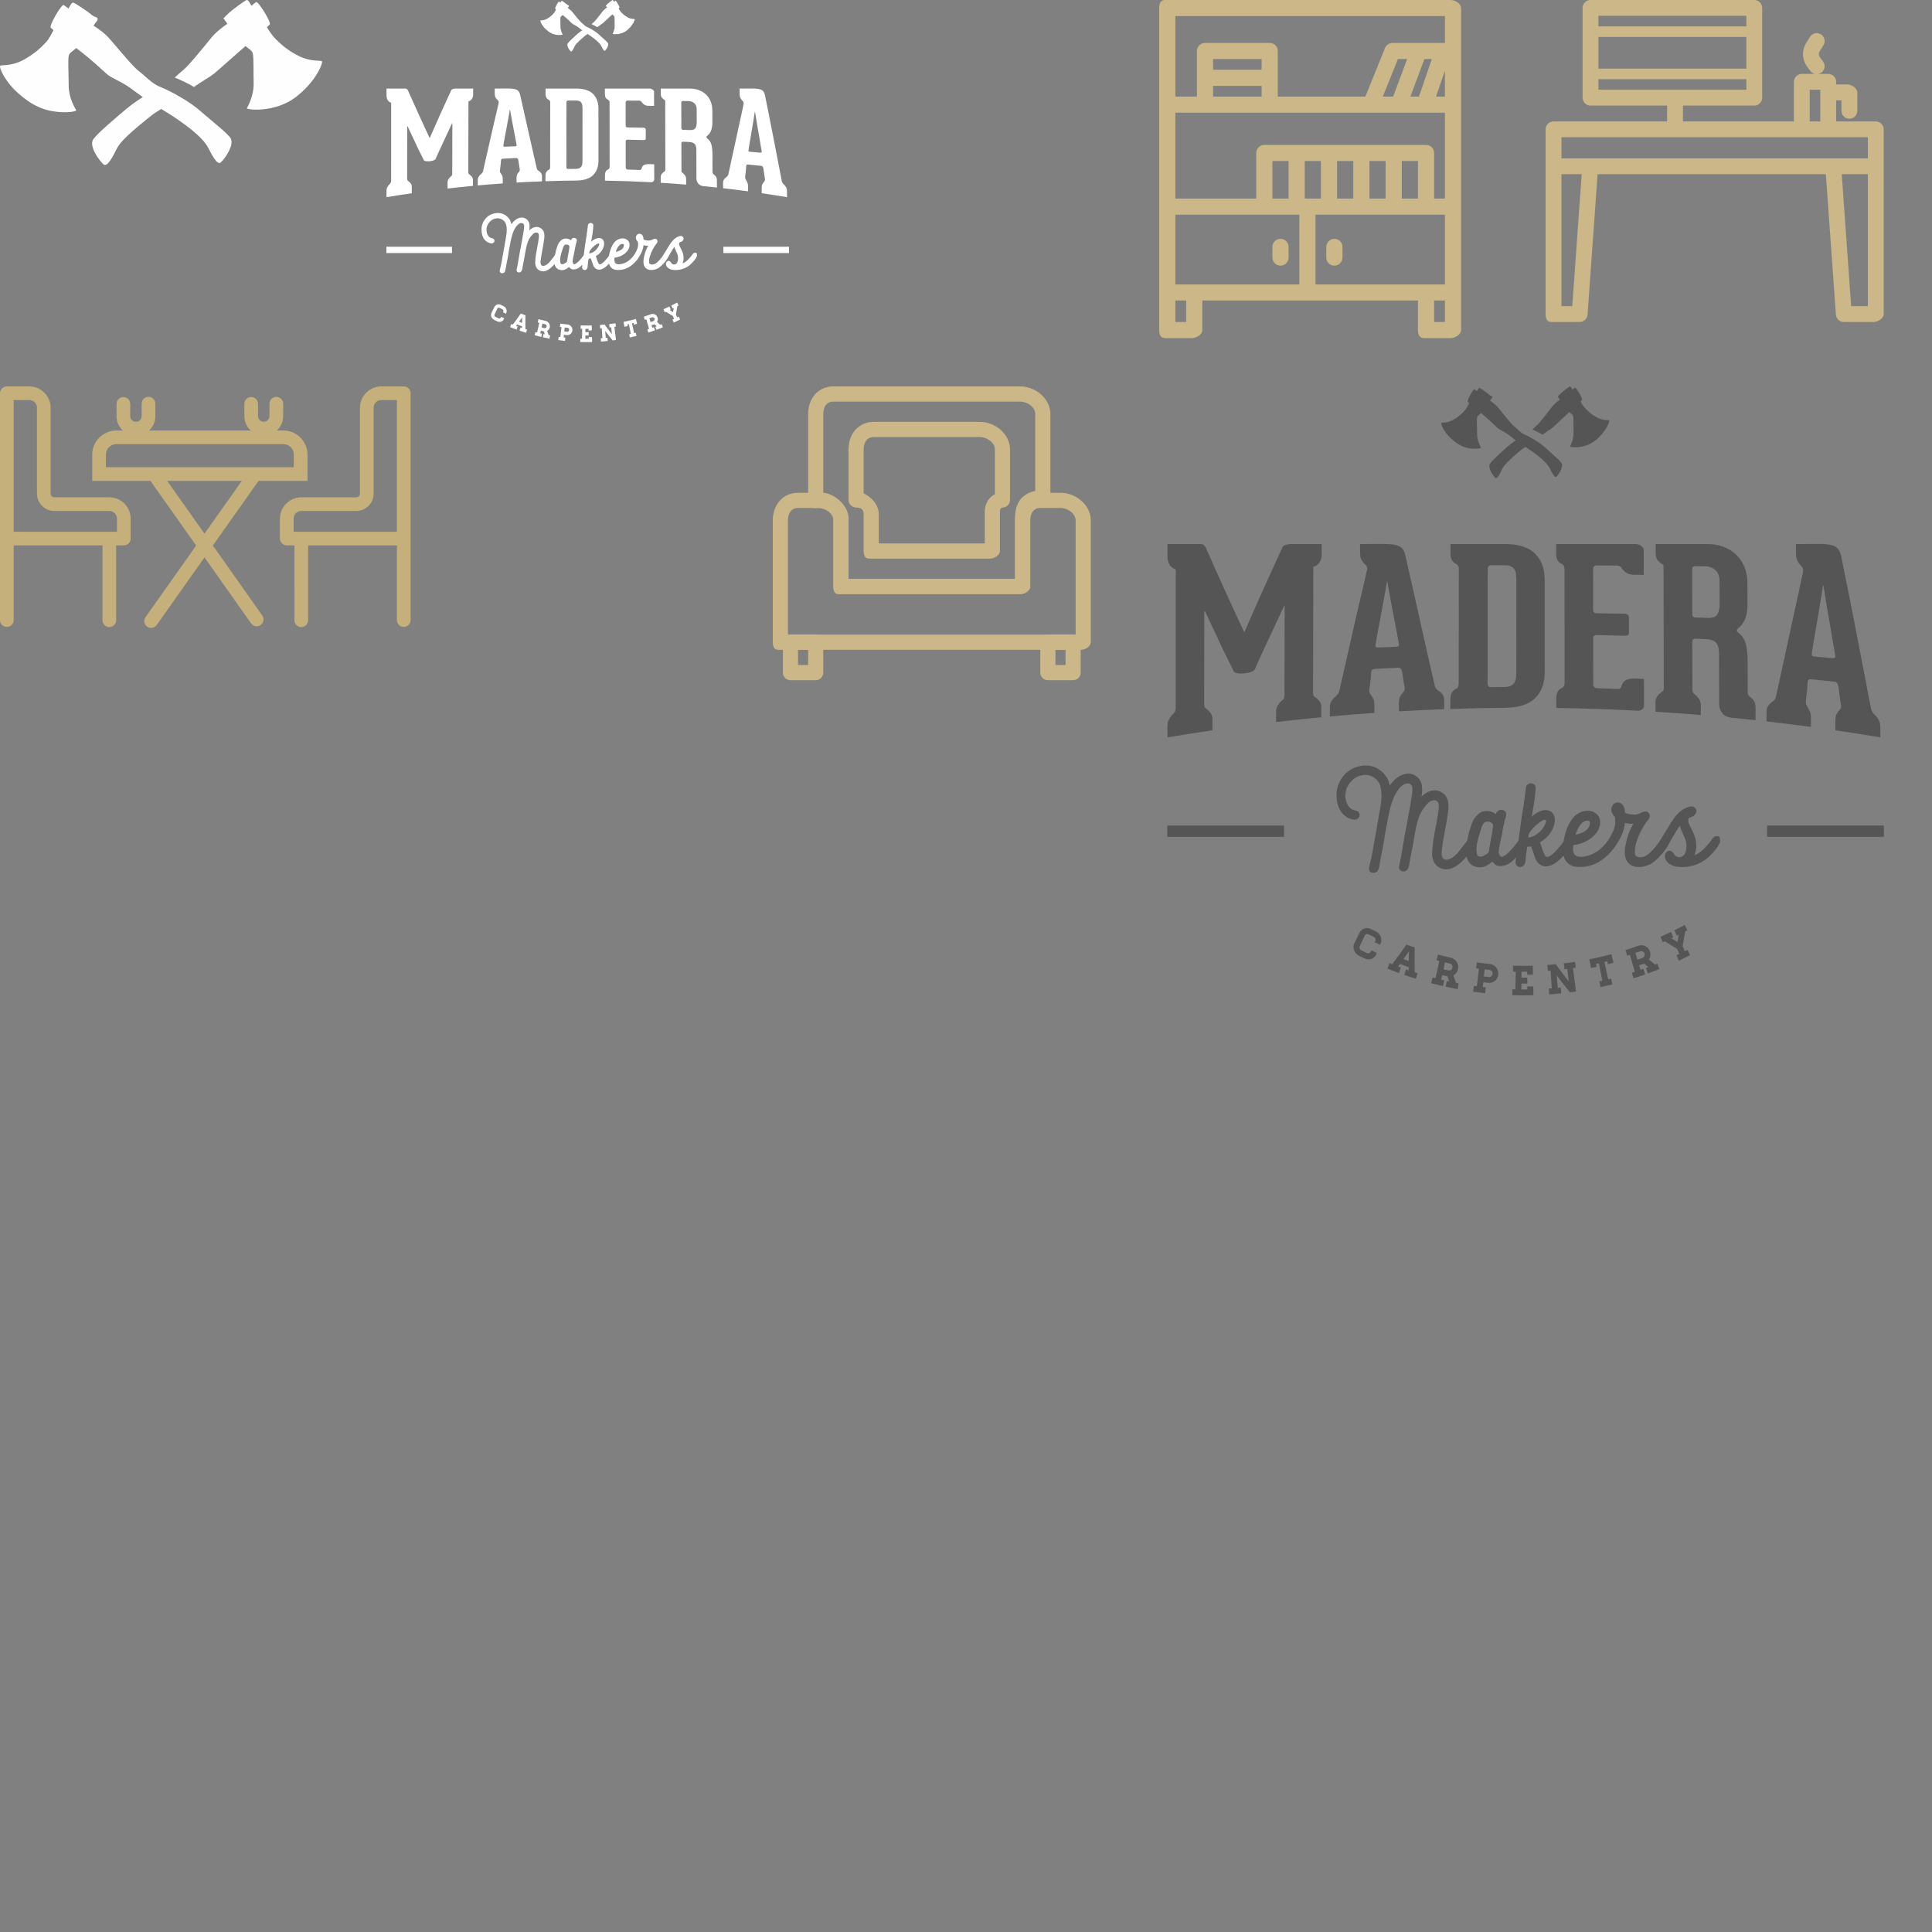<?xml version="1.0" encoding="UTF-8" standalone="no"?>
<!DOCTYPE svg PUBLIC "-//W3C//DTD SVG 1.1//EN" "http://www.w3.org/Graphics/SVG/1.1/DTD/svg11.dtd">
<svg width="100%" height="100%" viewBox="0 0 480 480" version="1.1" xmlns="http://www.w3.org/2000/svg" xmlns:xlink="http://www.w3.org/1999/xlink" xml:space="preserve" style="fill-rule:evenodd;clip-rule:evenodd;stroke-linejoin:round;stroke-miterlimit:1.414;">
    <rect x="0" y="0" width="480" height="480" fill="#808080" stroke="none"/>
    <g id="Imago">
        <g id="Fill-1" transform="matrix(1.015,1.66723e-18,1.66723e-18,1.008,-0.437,-0.001)">
            <path d="M73.46,13.752C70.34,12.166 68.64,10.343 67.833,9.545C67.166,8.883 66.291,7.596 65.767,6.707C66.076,6.41 66.317,6.173 66.444,6.045C66.937,5.543 63.562,0.12 63.094,0.516C62.819,0.749 62.418,1.069 61.968,1.426C61.536,0.695 61.168,-0.174 60.724,0.031C60.23,0.267 57.441,2.271 56.48,3.17C55.52,4.07 55.124,4.537 55.124,4.537C55.296,4.777 55.653,5.257 56.101,5.854C54.806,6.744 53.328,7.87 52.096,9.38C49.866,12.128 46.539,16.28 45.145,17.381C44.559,17.849 43.895,18.486 43.202,19.123C44.833,19.771 46.41,20.546 47.918,21.443C50.028,19.922 51.808,18.983 52.823,18.154C53.63,17.497 57.913,13.636 60.521,11.35C61.323,12.056 62.064,12.382 62.291,13.121C62.564,13.985 62.439,17.64 62.515,20.564C62.591,23.489 61.174,26.119 60.875,26.62C60.577,27.12 67.724,27.863 72.798,23.958C77.866,20.052 79.586,15.393 79.212,15.095C78.848,14.796 76.591,15.335 73.46,13.751" style="fill:rgb(254,254,254);"/>
        </g>
        <g id="Fill-4" transform="matrix(1.015,1.66723e-18,1.66723e-18,1.008,-0.437,-0.001)">
            <path d="M52.706,30.133C51.229,28.898 49.732,27.546 48.502,26.56C45.859,24.43 41.433,22.09 39.572,21.39C37.712,20.689 35.895,18.65 34.479,17.586C33.057,16.525 29.683,12.375 27.371,9.689C26.123,8.234 24.635,7.167 23.325,6.324C23.775,5.702 24.133,5.198 24.303,4.951C24.463,3.999 23.791,4.49 22.809,3.616C21.821,2.742 18.952,0.889 18.453,0.669C17.987,0.464 17.638,1.352 17.205,2.103C16.811,1.827 16.423,1.542 16.042,1.248C15.565,0.868 12.352,6.353 12.857,6.838C12.982,6.958 13.218,7.166 13.523,7.426C13.063,8.356 12.358,9.699 11.724,10.369C10.944,11.185 9.276,13.079 6.194,14.749C3.106,16.422 0.834,15.908 0.476,16.217C0.239,16.425 0.91,18.507 2.983,21.025C4.006,22.268 5.41,23.535 7.123,24.78C8.953,26.108 10.974,26.95 12.875,27.333C16.357,28.033 19.287,27.475 19.083,27.157C18.774,26.666 17.255,24.084 17.244,21.159C17.239,18.236 17.02,14.577 17.264,13.709C17.485,12.939 18.281,12.611 19.089,11.842C20.135,12.646 21.164,13.472 22.176,14.319C24.326,16.128 26.331,18.076 26.882,18.498C27.945,19.32 29.942,20.038 32.172,21.577C32.942,22.109 34.09,23.033 35.375,23.937C33.956,24.843 32.525,25.852 31.415,26.797C28.827,28.997 24.655,32.503 23.313,34.25C21.973,36 25.001,39.956 25.864,40.585C26.727,41.218 28.208,38.32 28.952,36.773C29.702,35.227 31.399,33.631 32.929,32.28C34.47,30.923 37.552,28.322 38.546,27.719C38.771,27.583 39.258,27.272 39.899,26.857C40.586,27.295 41.116,27.63 41.355,27.766C42.37,28.341 45.692,30.616 47.266,31.929C48.839,33.239 50.579,34.852 51.371,36.379C52.152,37.907 53.551,40.739 54.402,40.082C55.248,39.428 58.122,35.55 56.732,33.838C55.99,32.92 54.414,31.562 52.706,30.133" style="fill:rgb(254,254,254);"/>
        </g>
    </g>
    <g id="Logo">
        <g id="Fill-11" transform="matrix(1.003,-1.55568e-18,-1.55568e-18,1.009,96,-0.314)">
            <path d="M21.3,24.46C21.175,24.696 21.045,24.868 20.908,24.977C20.742,25.121 20.543,25.223 20.329,25.273L20.286,42.683C20.286,42.897 20.32,43.045 20.387,43.124C20.455,43.204 20.534,43.273 20.625,43.329C20.805,43.442 20.987,43.609 21.168,43.829C21.348,44.049 21.438,44.339 21.438,44.702L21.434,46.079C19.335,46.276 17.238,46.495 15.144,46.736L15.148,45.321C15.148,44.948 15.239,44.631 15.421,44.371C15.603,44.111 15.785,43.907 15.966,43.758C16.068,43.692 16.156,43.606 16.222,43.504C16.278,43.411 16.307,43.256 16.308,43.037L16.337,30.697C16.337,30.674 16.331,30.651 16.32,30.631C16.308,30.611 16.28,30.644 16.234,30.733C15.591,32.089 14.954,33.447 14.321,34.808C13.851,35.791 13.39,36.779 12.938,37.77L12.444,38.858C12.307,39.158 12.227,39.343 12.205,39.412C12.137,39.574 11.955,39.707 11.661,39.812C11.359,39.918 11.046,39.985 10.727,40.013C10.398,40.043 10.087,40.039 9.793,39.999C9.499,39.959 9.318,39.864 9.25,39.712C9.154,39.55 9.069,39.382 8.997,39.209C8.842,38.874 8.678,38.544 8.507,38.217C8.303,37.827 8.083,37.391 7.846,36.909C7.605,36.418 7.373,35.923 7.152,35.423C6.52,34.112 5.899,32.796 5.289,31.475C5.266,31.43 5.239,31.408 5.204,31.41C5.171,31.412 5.154,31.471 5.154,31.586L5.14,44.242C5.14,44.473 5.174,44.632 5.241,44.714C5.309,44.798 5.388,44.88 5.478,44.961C5.658,45.075 5.839,45.248 6.02,45.477C6.2,45.707 6.29,46.015 6.29,46.406L6.288,47.886C4.198,48.19 2.111,48.515 0.026,48.862L0.026,47.324C0.026,46.919 0.116,46.572 0.296,46.283C0.476,45.994 0.657,45.766 0.838,45.598C0.928,45.513 1.002,45.42 1.058,45.318C1.114,45.215 1.154,45.068 1.177,44.875L1.182,25.6C0.961,25.561 0.759,25.453 0.604,25.291C0.445,25.176 0.309,24.989 0.196,24.728C0.083,24.468 0.026,24.136 0.026,23.73L0.026,22.12L4.653,22.12C4.97,22.12 5.208,22.293 5.367,22.64C7.111,26.555 8.896,30.452 10.72,34.33C12.445,30.405 14.21,26.498 16.015,22.61C16.105,22.413 16.276,22.282 16.526,22.217C16.776,22.151 16.991,22.118 17.173,22.118L21.493,22.118L21.49,23.56C21.49,23.923 21.426,24.222 21.3,24.458L21.3,24.46Z" style="fill:white;"/>
        </g>
        <g id="Fill-3" transform="matrix(1.003,-1.55568e-18,-1.55568e-18,1.009,96,-0.314)">
            <path d="M31.875,36.333C32.169,36.323 32.295,36.205 32.25,35.98C31.98,34.566 31.711,33.15 31.442,31.73C31.331,31.207 31.23,30.682 31.139,30.155C31.049,29.64 30.965,29.176 30.886,28.763C30.807,28.351 30.746,28.016 30.701,27.757C30.674,27.618 30.652,27.479 30.634,27.339L30.566,27.339C30.566,27.36 30.531,27.573 30.463,27.979C30.393,28.384 30.301,28.899 30.187,29.523C30.072,30.147 29.946,30.83 29.807,31.57C29.67,32.311 29.537,33.006 29.412,33.654C29.285,34.303 29.182,34.858 29.102,35.318C29.021,35.779 28.981,36.041 28.981,36.103C28.958,36.25 28.974,36.343 29.031,36.383C29.088,36.422 29.241,36.436 29.491,36.426C30.286,36.392 31.08,36.361 31.875,36.333M37.759,42.424C37.941,42.52 38.117,42.677 38.287,42.895C38.457,43.114 38.542,43.395 38.542,43.742L38.54,44.963C36.436,45.041 34.333,45.14 32.231,45.261L32.234,44.148C32.234,43.798 32.274,43.527 32.354,43.337C32.434,43.147 32.526,42.993 32.628,42.875C32.73,42.756 32.827,42.638 32.918,42.52C33.013,42.388 33.062,42.228 33.055,42.066C32.943,41.516 32.865,41.056 32.82,40.687C32.775,40.318 32.73,40.027 32.685,39.812C32.64,39.598 32.578,39.446 32.499,39.356C32.419,39.267 32.299,39.226 32.141,39.232L31.869,39.244C30.915,39.286 29.961,39.331 29.007,39.379C28.803,39.389 28.655,39.419 28.564,39.465C28.474,39.511 28.416,39.629 28.394,39.817C28.37,39.923 28.353,40.112 28.341,40.383C28.327,40.668 28.298,40.951 28.254,41.233C28.207,41.569 28.161,41.937 28.115,42.336C28.115,42.566 28.153,42.736 28.233,42.845C28.313,42.955 28.391,43.069 28.471,43.189C28.55,43.309 28.629,43.45 28.708,43.611C28.788,43.773 28.826,44.021 28.826,44.353L28.823,45.478C26.756,45.62 24.69,45.784 22.626,45.97L22.629,44.695C22.629,44.375 22.686,44.121 22.801,43.931C22.914,43.741 23.04,43.577 23.176,43.44C23.313,43.301 23.455,43.163 23.603,43.025C23.75,42.886 23.858,42.72 23.927,42.525C24.569,39.685 25.212,36.867 25.854,34.067C26.083,33.028 26.318,32.007 26.558,31.004C26.799,30.002 27.011,29.106 27.195,28.318C27.378,27.53 27.526,26.89 27.642,26.398C27.756,25.905 27.813,25.648 27.813,25.628L27.813,25.471C27.82,25.321 27.765,25.174 27.661,25.065C27.546,24.948 27.433,24.828 27.322,24.707C27.184,24.553 27.07,24.379 26.983,24.192C26.881,23.984 26.831,23.67 26.832,23.25L26.835,22.119C28.037,22.119 29.018,22.114 29.778,22.103C30.538,22.093 31.144,22.129 31.598,22.212C32.051,22.294 32.385,22.433 32.601,22.629C32.815,22.825 32.979,23.118 33.092,23.509C33.114,23.59 33.188,23.915 33.312,24.479C33.435,25.045 33.598,25.763 33.801,26.635C34.285,28.722 34.758,30.812 35.219,32.905C35.804,35.535 36.481,38.502 37.249,41.8C37.283,41.941 37.353,42.07 37.453,42.175C37.543,42.265 37.645,42.347 37.759,42.425" style="fill:white;"/>
        </g>
        <g id="Fill-5" transform="matrix(1.003,-1.55568e-18,-1.55568e-18,1.009,96,-0.314)">
            <path d="M48.574,26.962C48.574,26.699 48.557,26.452 48.524,26.22C48.496,26.004 48.42,25.798 48.302,25.615C48.179,25.436 48.008,25.295 47.809,25.207C47.593,25.106 47.304,25.056 46.941,25.056L45.069,25.059C44.91,25.059 44.791,25.105 44.711,25.196C44.633,25.284 44.59,25.398 44.592,25.515L44.582,41.496C44.581,41.78 44.74,41.919 45.058,41.914C45.684,41.906 46.309,41.899 46.935,41.894C47.298,41.892 47.588,41.834 47.805,41.722C48.02,41.611 48.185,41.468 48.299,41.296C48.413,41.124 48.487,40.922 48.521,40.69C48.555,40.458 48.572,40.22 48.572,39.978L48.574,26.962M46.942,22.118C48.892,22.118 50.31,22.562 51.195,23.45C52.08,24.339 52.523,25.53 52.523,27.025L52.528,39.867C52.529,41.362 52.086,42.548 51.199,43.431C50.312,44.316 48.889,44.754 46.934,44.771C44.42,44.794 41.906,44.848 39.393,44.933L39.394,43.713C39.394,43.266 39.464,42.923 39.601,42.685C39.737,42.448 39.919,42.275 40.147,42.166C40.42,42.058 40.557,41.841 40.557,41.516L40.576,25.529C40.59,25.227 40.413,24.946 40.134,24.83C39.658,24.609 39.42,24.142 39.421,23.43L39.423,22.118L46.942,22.118" style="fill:white;"/>
        </g>
        <g id="Fill-7" transform="matrix(1.003,-1.55568e-18,-1.55568e-18,1.009,96,-0.314)">
            <path d="M59.398,25.212C59.315,25.286 59.266,25.391 59.262,25.502L59.269,31.262C59.269,31.546 59.429,31.69 59.746,31.694C61.063,31.713 62.38,31.735 63.697,31.761C63.81,31.763 63.93,31.801 64.055,31.876C64.179,31.95 64.242,32.069 64.243,32.233C64.243,32.951 64.245,33.668 64.246,34.385C64.247,34.673 64.077,34.811 63.736,34.802C62.407,34.767 61.079,34.738 59.75,34.713C59.432,34.708 59.273,34.847 59.274,35.132L59.282,41.592C59.282,41.735 59.339,41.848 59.452,41.932C59.549,42.011 59.669,42.057 59.794,42.064C60.783,42.094 61.772,42.127 62.76,42.164C62.987,42.173 63.135,42.056 63.203,41.814C63.316,41.368 63.537,41.07 63.866,40.918C64.196,40.768 64.621,40.702 65.144,40.723L66.337,40.775L66.344,44.451C66.352,44.662 66.257,44.864 66.089,44.993C65.909,45.13 65.684,45.195 65.459,45.175C61.687,44.976 57.911,44.849 54.134,44.793L54.134,43.581C54.133,43.136 54.195,42.799 54.32,42.568C54.445,42.338 54.62,42.173 54.849,42.075C54.973,42.028 55.079,41.945 55.155,41.837C55.245,41.717 55.292,41.587 55.292,41.445L55.279,25.517C55.279,25.193 55.12,24.96 54.803,24.817C54.595,24.713 54.423,24.549 54.309,24.347C54.184,24.134 54.121,23.827 54.121,23.422L54.121,22.118L65.211,22.118C65.461,22.118 65.705,22.206 65.943,22.381C66.182,22.556 66.301,22.726 66.301,22.891L66.308,26.381L64.948,26.368C64.471,26.363 64.096,26.258 63.823,26.05C63.551,25.844 63.357,25.647 63.243,25.463C63.129,25.217 62.891,25.093 62.528,25.091C61.587,25.085 60.645,25.081 59.703,25.077C59.587,25.078 59.476,25.127 59.398,25.212" style="fill:white;"/>
        </g>
        <g id="Fill-9" transform="matrix(1.003,-1.55568e-18,-1.55568e-18,1.009,96,-0.314)">
            <path d="M76.86,27.226C76.857,26.566 76.658,26.063 76.26,25.718C75.862,25.373 75.38,25.198 74.813,25.192L73.452,25.178C73.179,25.175 73.044,25.32 73.045,25.614L73.059,31.818C73.059,31.986 73.099,32.102 73.179,32.168C73.259,32.234 73.344,32.268 73.435,32.271C74.013,32.291 74.592,32.311 75.17,32.333C75.873,32.358 76.332,32.201 76.548,31.858C76.762,31.516 76.868,31.025 76.867,30.386L76.859,27.226M81.184,43.329C81.365,43.454 81.524,43.626 81.661,43.844C81.797,44.064 81.866,44.358 81.867,44.727L81.871,46.487C80.772,46.369 79.673,46.257 78.573,46.151C77.983,46.093 77.54,45.881 77.244,45.514C76.954,45.162 76.796,44.718 76.799,44.262L76.782,37.179C76.78,36.562 76.648,36.098 76.387,35.787C76.125,35.477 75.642,35.304 74.94,35.271L73.51,35.206C73.215,35.193 73.068,35.334 73.069,35.628L73.084,42.24C73.085,42.451 73.114,42.6 73.17,42.687C73.236,42.785 73.324,42.866 73.426,42.926C73.608,43.064 73.79,43.256 73.972,43.501C74.154,43.746 74.246,44.048 74.247,44.406L74.25,45.766C72.15,45.594 70.05,45.444 67.948,45.316L67.945,43.983C67.945,43.631 68.034,43.347 68.215,43.129C68.369,42.936 68.553,42.768 68.76,42.632C68.85,42.575 68.93,42.507 68.998,42.428C69.066,42.348 69.099,42.216 69.098,42.029L69.063,25.541L69.063,25.137C69.062,25.033 69.005,24.96 68.891,24.917C68.669,24.779 68.469,24.611 68.295,24.416C68.079,24.187 67.971,23.866 67.97,23.452L67.967,22.119L75.145,22.119C75.985,22.119 76.75,22.252 77.443,22.519C78.135,22.787 78.725,23.159 79.215,23.634C79.708,24.116 80.092,24.698 80.342,25.34C80.603,26.002 80.736,26.734 80.738,27.534L80.745,30.517C80.755,31.157 80.653,31.795 80.444,32.4C80.257,32.94 79.915,33.414 79.46,33.76C79.189,33.963 79.2,34.178 79.496,34.407C80.019,34.8 80.36,35.325 80.52,35.982C80.687,36.699 80.769,37.433 80.764,38.169L80.774,42.611C80.774,42.805 80.814,42.955 80.894,43.059C80.974,43.163 81.07,43.253 81.184,43.329" style="fill:white;"/>
        </g>
        <g id="Fill-111" transform="matrix(1.003,-1.55568e-18,-1.55568e-18,1.009,96,-0.314)">
            <path d="M92.585,37.898C92.878,37.924 93.003,37.81 92.957,37.553C92.684,35.945 92.411,34.343 92.137,32.751C92.022,32.15 91.919,31.561 91.828,30.987C91.737,30.412 91.651,29.895 91.571,29.436C91.491,28.977 91.428,28.606 91.383,28.319C91.356,28.165 91.333,28.011 91.314,27.856L91.246,27.853C91.246,27.876 91.212,28.108 91.145,28.549C91.078,28.99 90.988,29.549 90.875,30.226C90.763,30.902 90.64,31.639 90.505,32.436C90.371,33.232 90.241,33.977 90.118,34.669C89.995,35.362 89.894,35.953 89.816,36.444C89.736,36.934 89.698,37.213 89.698,37.281C89.676,37.437 89.693,37.54 89.75,37.589C89.806,37.639 89.959,37.674 90.208,37.695C91,37.761 91.793,37.829 92.585,37.898M98.455,45.745C98.635,45.89 98.809,46.105 98.978,46.393C99.148,46.68 99.232,47.027 99.232,47.432L99.232,48.862C97.148,48.515 95.061,48.19 92.97,47.886L92.969,46.646C92.969,46.256 93.007,45.963 93.086,45.766C93.166,45.571 93.256,45.416 93.356,45.303C93.458,45.19 93.554,45.075 93.644,44.96C93.734,44.845 93.78,44.684 93.78,44.476C93.682,43.951 93.602,43.422 93.54,42.891C93.494,42.471 93.45,42.137 93.404,41.891C93.358,41.644 93.296,41.464 93.217,41.352C93.133,41.238 93.002,41.167 92.86,41.159L92.589,41.129C91.639,41.029 90.689,40.931 89.739,40.837C89.534,40.817 89.387,40.825 89.297,40.861C89.207,40.898 89.15,41.016 89.128,41.216C89.105,41.326 89.088,41.527 89.078,41.818C89.066,42.12 89.038,42.421 88.995,42.72C88.95,43.074 88.905,43.463 88.861,43.884C88.861,44.131 88.901,44.321 88.981,44.454C89.061,44.587 89.14,44.725 89.219,44.869C89.299,45.014 89.378,45.181 89.458,45.371C89.537,45.561 89.578,45.837 89.578,46.197L89.58,47.415C87.523,47.14 85.463,46.887 83.4,46.655C83.4,46.217 83.398,45.78 83.397,45.342C83.397,45.015 83.452,44.764 83.566,44.589C83.678,44.415 83.803,44.269 83.938,44.152C84.074,44.034 84.215,43.917 84.362,43.8C84.509,43.683 84.616,43.529 84.684,43.338C85.317,40.474 85.945,37.608 86.568,34.742C86.792,33.669 87.023,32.608 87.258,31.562C87.494,30.514 87.702,29.573 87.882,28.742L88.32,26.707C88.432,26.183 88.489,25.909 88.489,25.887L88.489,25.719C88.495,25.558 88.44,25.401 88.335,25.279C88.219,25.151 88.106,25.02 87.994,24.888C87.855,24.719 87.74,24.531 87.652,24.33C87.55,24.106 87.498,23.771 87.497,23.325L87.495,22.12C88.697,22.12 89.678,22.115 90.438,22.103C91.198,22.093 91.804,22.133 92.258,22.223C92.712,22.315 93.046,22.471 93.262,22.69C93.478,22.91 93.642,23.239 93.756,23.678C93.779,23.771 93.853,24.135 93.979,24.771C94.104,25.409 94.269,26.221 94.474,27.211C94.969,29.61 95.447,32.013 95.907,34.419C96.497,37.475 97.177,40.966 97.947,44.927C97.991,45.122 98.059,45.279 98.149,45.399C98.239,45.519 98.341,45.634 98.454,45.745" style="fill:white;"/>
        </g>
        <g id="Fill-13" transform="matrix(1.003,-1.55568e-18,-1.55568e-18,1.009,150.454,-0.271)">
            <path d="M0.055,1.683C0.253,1.973 1.262,3.378 1.538,3.688C1.818,3.998 2.103,4.091 2.182,4.36C2.262,4.63 2.225,5.769 2.248,6.68C2.27,7.593 1.85,8.412 1.761,8.569C1.673,8.725 3.793,8.956 5.299,7.739C6.803,6.521 7.313,5.069 7.202,4.975C7.094,4.882 6.425,5.051 5.496,4.556C4.57,4.062 4.066,3.494 3.826,3.246C3.589,2.998 3.262,2.47 3.133,2.212C3.003,1.953 2.282,1.032 2.133,0.795C1.983,0.557 1.864,0.206 1.716,0.278C1.57,0.352 0.742,0.977 0.457,1.258C0.172,1.538 0.055,1.683 0.055,1.683" style="fill:white;"/>
        </g>
        <g id="Fill-16" transform="matrix(1.003,-1.55568e-18,-1.55568e-18,1.009,96,-0.314)">
            <path d="M42.76,0.701C43.042,0.936 43.749,1.427 44.128,1.743C44.504,2.06 45.438,2.495 46.122,3.333C46.808,4.17 47.809,5.465 48.232,5.795C48.652,6.127 49.19,6.763 49.742,6.982C50.295,7.2 51.608,7.929 52.392,8.593C52.758,8.901 53.202,9.323 53.64,9.707C54.147,10.153 54.614,10.577 54.835,10.863C55.247,11.396 54.395,12.606 54.143,12.81C53.89,13.014 53.476,12.131 53.243,11.655C53.009,11.179 52.493,10.676 52.025,10.267C51.467,9.8 50.882,9.366 50.272,8.969C50.109,8.873 49.511,8.461 48.882,8.046C48.351,7.696 47.849,7.26 47.547,7.04C46.885,6.56 46.293,6.336 45.977,6.08C45.813,5.948 45.218,5.34 44.581,4.777C43.975,4.241 43.333,3.739 43.113,3.563C42.667,3.205 42.235,2.832 41.815,2.444C41.665,2.293 42.619,0.583 42.76,0.701" style="fill:white;"/>
        </g>
        <g id="Fill-18" transform="matrix(1.003,-1.55568e-18,-1.55568e-18,1.009,96,-0.314)">
            <path d="M45.212,1.856C45.02,2.149 44.028,3.584 43.759,3.902C43.49,4.22 43.197,4.315 43.123,4.586C43.051,4.857 43.116,5.998 43.117,6.909C43.12,7.821 43.571,8.626 43.663,8.779C43.723,8.879 42.853,9.053 41.821,8.834C41.2,8.697 40.618,8.425 40.114,8.038C39.605,7.65 39.189,7.255 38.885,6.868C38.27,6.083 38.071,5.433 38.141,5.368C38.248,5.272 38.921,5.432 39.838,4.911C40.753,4.39 41.248,3.799 41.479,3.545C41.709,3.289 41.973,2.715 42.094,2.454C42.218,2.191 42.934,1.26 43.078,1.018C43.219,0.776 43.328,0.452 43.476,0.521C43.624,0.589 44.476,1.167 44.768,1.439C45.06,1.712 45.258,1.559 45.212,1.856" style="fill:white;"/>
        </g>
        <g id="Fill-20" transform="matrix(1.003,-1.55568e-18,-1.55568e-18,1.009,96,-0.314)">
            <path d="M49.064,7.413C48.486,7.763 47.802,8.238 47.322,8.667C46.554,9.353 45.316,10.447 44.918,10.991C44.52,11.537 45.419,12.771 45.675,12.967C45.931,13.164 46.371,12.26 46.591,11.777C46.813,11.296 47.317,10.798 47.771,10.377C48.229,9.954 49.143,9.143 49.438,8.955C49.546,8.886 49.855,8.677 50.234,8.416L49.064,7.413L49.064,7.413Z" style="fill:white;"/>
        </g>
        <g id="Fill-22" transform="matrix(1.003,-1.55568e-18,-1.55568e-18,1.009,96,-0.314)">
            <path d="M56.723,0.473C56.447,0.716 55.776,1.256 55.407,1.583C55.038,1.91 54.124,2.38 53.459,3.237C52.797,4.094 51.809,5.388 51.396,5.731C51.222,5.877 51.026,6.076 50.819,6.275C51.305,6.478 51.773,6.719 52.219,6.998C52.845,6.523 53.373,6.231 53.675,5.973C53.985,5.706 56.035,3.757 56.478,3.383C56.907,3.005 57.32,2.61 57.716,2.197C57.863,2.041 56.861,0.349 56.723,0.473" style="fill:white;"/>
        </g>
        <g id="Fill-24" transform="matrix(1.003,-1.55568e-18,-1.55568e-18,1.009,96,-0.314)">
            <path d="M28.875,77.207L28.955,77.02C28.999,76.92 29,76.806 28.959,76.705C28.922,76.602 28.845,76.517 28.745,76.471C28.5,76.353 28.255,76.231 28.01,76.109C27.915,76.058 27.803,76.05 27.701,76.085C27.6,76.118 27.517,76.192 27.474,76.29L26.79,77.758C26.743,77.857 26.74,77.972 26.781,78.074C26.82,78.181 26.899,78.269 27.002,78.319C27.258,78.449 27.514,78.575 27.772,78.699C27.871,78.75 27.987,78.758 28.092,78.721C28.194,78.688 28.277,78.611 28.317,78.511L28.397,78.324C28.652,78.445 28.908,78.564 29.164,78.679L29.088,78.867C29.023,79.024 28.933,79.157 28.815,79.265C28.698,79.373 28.565,79.453 28.417,79.505C28.264,79.559 28.102,79.581 27.941,79.571C27.769,79.561 27.601,79.517 27.447,79.441C27.186,79.315 26.926,79.187 26.667,79.056C26.205,78.827 25.912,78.351 25.916,77.835C25.92,77.671 25.959,77.513 26.033,77.36L26.739,75.904C26.938,75.498 27.353,75.24 27.804,75.24C27.993,75.24 28.178,75.285 28.346,75.371C28.586,75.493 28.828,75.611 29.07,75.729C29.219,75.8 29.347,75.897 29.456,76.019C29.671,76.258 29.791,76.568 29.794,76.889C29.795,77.053 29.765,77.212 29.702,77.366L29.625,77.553C29.375,77.44 29.125,77.324 28.875,77.207" style="fill:white;"/>
        </g>
        <g id="Fill-26" transform="matrix(1.003,-1.55568e-18,-1.55568e-18,1.009,96,-0.314)">
            <path d="M33.606,79.794C33.611,79.366 33.619,78.938 33.629,78.51L33.596,78.498C33.357,78.845 33.116,79.19 32.872,79.534C33.116,79.622 33.362,79.709 33.606,79.794M34.826,81.478L34.606,82.262C34.061,82.094 33.519,81.916 32.98,81.729L33.224,80.953L33.6,81.081L33.6,80.652C33.192,80.513 32.785,80.369 32.381,80.219L32.133,80.56L32.507,80.698L32.253,81.47C31.715,81.275 31.18,81.07 30.647,80.856L30.925,80.092L31.308,80.244C31.985,79.349 32.646,78.442 33.29,77.523C33.67,77.663 34.052,77.799 34.435,77.93C34.416,79.072 34.416,80.214 34.436,81.356L34.826,81.478" style="fill:white;"/>
        </g>
        <g id="Fill-28" transform="matrix(1.003,-1.55568e-18,-1.55568e-18,1.009,96,-0.314)">
            <path d="M38.44,80.946C38.665,80.999 38.89,81.05 39.115,81.1C39.247,81.13 39.369,81.107 39.48,81.034C39.588,80.963 39.662,80.851 39.684,80.723C39.71,80.595 39.684,80.462 39.612,80.353C39.544,80.244 39.434,80.167 39.308,80.141C39.087,80.091 38.866,80.041 38.645,79.989L38.44,80.946M40.545,82.889L40.409,83.694C39.854,83.591 39.3,83.479 38.749,83.357L38.908,82.557C39.018,82.582 39.129,82.606 39.24,82.629L38.994,81.909C38.752,81.855 38.511,81.8 38.27,81.743L38.133,82.381L38.54,82.475L38.375,83.274C37.823,83.148 37.273,83.013 36.725,82.869L36.914,82.076C37.049,82.112 37.184,82.146 37.32,82.181L37.868,79.798C37.739,79.765 37.61,79.732 37.481,79.698L37.67,78.905C38.272,79.064 38.878,79.21 39.485,79.345C39.652,79.385 39.802,79.455 39.935,79.555C40.203,79.753 40.391,80.042 40.463,80.367C40.5,80.535 40.504,80.707 40.473,80.883C40.441,81.08 40.362,81.266 40.243,81.425C40.128,81.577 39.981,81.702 39.813,81.791C39.935,82.135 40.059,82.478 40.187,82.821L40.545,82.889" style="fill:white;"/>
        </g>
        <g id="Fill-30" transform="matrix(1.003,-1.55568e-18,-1.55568e-18,1.009,96,-0.314)">
            <path d="M44.746,82.006C44.874,82.022 45.003,81.982 45.1,81.898C45.2,81.815 45.262,81.695 45.27,81.565C45.283,81.435 45.243,81.305 45.16,81.205C45.081,81.104 44.963,81.041 44.836,81.03C44.612,81.008 44.388,80.984 44.164,80.958L44.062,81.932C44.29,81.959 44.518,81.983 44.746,82.006M44.911,80.217C45.081,80.234 45.239,80.284 45.386,80.365C45.68,80.527 45.901,80.797 46.003,81.117C46.058,81.281 46.08,81.452 46.068,81.631C46.048,81.976 45.888,82.299 45.626,82.524C45.362,82.749 45.016,82.856 44.671,82.82C44.439,82.796 44.208,82.771 43.977,82.744L43.909,83.394C44.047,83.41 44.184,83.426 44.322,83.44L44.243,84.254C43.683,84.194 43.125,84.124 42.568,84.046L42.671,83.236L43.084,83.292L43.376,80.86C43.244,80.842 43.113,80.824 42.981,80.806L43.085,79.996C43.692,80.082 44.301,80.156 44.911,80.217" style="fill:white;"/>
        </g>
        <g id="Fill-32" transform="matrix(1.003,-1.55568e-18,-1.55568e-18,1.009,143.907,80.595)">
            <path d="M3.097,0.263L3.127,1.489C2.86,1.496 2.594,1.5 2.327,1.503L2.324,1.094C2.06,1.097 1.795,1.097 1.531,1.095L1.526,1.912C1.794,1.914 2.062,1.914 2.331,1.912L2.338,2.729C2.065,2.731 1.793,2.731 1.52,2.729L1.515,3.547C1.792,3.549 2.068,3.548 2.345,3.546L2.342,3.137C2.616,3.135 2.891,3.13 3.165,3.122L3.195,4.348C2.212,4.374 1.229,4.371 0.246,4.339L0.27,3.522C0.408,3.527 0.547,3.531 0.685,3.534L0.738,1.084C0.606,1.081 0.473,1.077 0.341,1.072L0.365,0.255C1.275,0.285 2.187,0.287 3.097,0.263" style="fill:white;"/>
        </g>
        <g id="Fill-35" transform="matrix(1.003,-1.55568e-18,-1.55568e-18,1.009,96,-0.314)">
            <path d="M56.742,79.916L56.854,80.725C56.723,80.745 56.592,80.765 56.461,80.783L56.884,84.022C56.605,84.062 56.326,84.1 56.047,84.136C55.409,83.368 54.792,82.583 54.195,81.782L54.342,83.502C54.48,83.49 54.618,83.476 54.755,83.462L54.831,84.276C54.271,84.333 53.711,84.382 53.151,84.42L53.1,83.605L53.514,83.575L53.342,81.129L52.946,81.159L52.894,80.343C53.284,80.316 53.674,80.284 54.063,80.247C54.645,81.049 55.247,81.836 55.87,82.606L55.672,80.891L55.278,80.939L55.191,80.127C55.709,80.066 56.226,79.996 56.741,79.917" style="fill:white;"/>
        </g>
        <g id="Fill-37" transform="matrix(1.003,-1.55568e-18,-1.55568e-18,1.009,96,-0.314)">
            <path d="M61.81,78.853L62.099,80.041C61.839,80.111 61.579,80.178 61.317,80.244L61.227,79.846L60.839,79.941L61.361,82.331L61.768,82.231L61.948,83.026C61.398,83.163 60.846,83.292 60.294,83.41L60.138,82.61L60.546,82.52L60.06,80.122C59.93,80.152 59.8,80.18 59.67,80.208L59.748,80.608C59.486,80.664 59.223,80.718 58.961,80.77L58.745,79.565C59.772,79.363 60.795,79.125 61.811,78.853" style="fill:white;"/>
        </g>
        <g id="Fill-39" transform="matrix(1.003,-1.55568e-18,-1.55568e-18,1.009,96,-0.314)">
            <path d="M65.433,79.62C65.653,79.545 65.873,79.468 66.093,79.39C66.218,79.347 66.32,79.255 66.377,79.136C66.437,79.019 66.446,78.882 66.402,78.758C66.364,78.635 66.275,78.534 66.159,78.479C66.044,78.422 65.911,78.416 65.792,78.462C65.577,78.539 65.361,78.614 65.144,78.688L65.434,79.621M68.208,80.153L68.484,80.917C67.95,81.13 67.414,81.333 66.876,81.527L66.624,80.753L66.947,80.636C66.758,80.475 66.57,80.312 66.383,80.149C66.147,80.234 65.911,80.317 65.674,80.398L65.867,81.019C66,80.974 66.132,80.928 66.265,80.881L66.512,81.656C65.972,81.846 65.432,82.026 64.888,82.196L64.665,81.414L65.066,81.286L64.38,78.943L63.996,79.065L63.773,78.282C64.372,78.094 64.966,77.894 65.557,77.682C65.722,77.627 65.887,77.606 66.051,77.619C66.378,77.643 66.683,77.79 66.905,78.031C67.019,78.155 67.107,78.301 67.165,78.469C67.235,78.666 67.257,78.863 67.23,79.059C67.203,79.257 67.138,79.439 67.036,79.606C67.309,79.836 67.586,80.063 67.864,80.289L68.208,80.153" style="fill:white;"/>
        </g>
        <g id="Fill-41" transform="matrix(1.003,-1.55568e-18,-1.55568e-18,1.009,96,-0.314)">
            <path d="M71.717,77.749L72.03,78.446L72.414,78.253L72.752,78.989C72.233,79.252 71.712,79.506 71.187,79.749L70.872,79.003C71.002,78.943 71.13,78.882 71.259,78.82L70.957,78.119C70.377,77.779 69.807,77.43 69.248,77.071L68.945,77.206L68.645,76.452C69.135,76.237 69.621,76.013 70.105,75.781L70.428,76.525L70.148,76.657C70.43,76.83 70.713,77 70.999,77.167C71.064,76.829 71.126,76.491 71.185,76.153C71.093,76.2 71,76.246 70.908,76.291L70.577,75.551C71.059,75.314 71.539,75.067 72.016,74.811L72.369,75.541L72.073,75.697C71.966,76.383 71.848,77.067 71.717,77.749" style="fill:white;"/>
        </g>
        <g id="Fill-43" transform="matrix(1.003,-1.55568e-18,-1.55568e-18,1.009,96,-0.314)">
            <rect x="0" y="61.063" width="16.249" height="1.56" style="fill:white;"/>
        </g>
        <g id="Fill-45" transform="matrix(1.003,-1.55568e-18,-1.55568e-18,1.009,96,-0.314)">
            <path d="M83.474,62.623L99.723,62.623L99.723,61.063L83.473,61.063L83.474,62.623Z" style="fill:white;"/>
        </g>
        <g id="Fill-46" transform="matrix(1.003,-1.55568e-18,-1.55568e-18,1.009,96,-0.314)">
            <path d="M45.343,61.107C45.271,61.713 45.173,62.315 45.049,62.913C44.936,63.466 44.843,64.023 44.769,64.583L44.769,64.595C44.756,64.773 44.602,64.895 44.511,64.951L44.381,65.036C44.081,65.229 43.798,65.412 43.491,65.364L43.46,65.362C43.248,65.36 43.095,65.124 43.068,64.887C42.92,63.912 43.229,62.941 43.528,62.001C43.58,61.837 43.632,61.674 43.682,61.51C43.801,61.105 43.971,60.674 44.317,60.55C44.611,60.47 44.927,60.532 45.169,60.717C45.289,60.809 45.355,60.956 45.343,61.107M52.709,60.571C52.301,61.737 51.309,62.591 50.24,62.725L50.241,62.713C50.265,62.458 50.289,62.218 50.418,62.033C50.784,61.477 51.29,60.973 51.925,60.532C52.132,60.402 52.345,60.268 52.549,60.268C52.574,60.268 52.599,60.27 52.625,60.275C52.706,60.323 52.749,60.462 52.709,60.571M56.809,62.341C57.018,61.701 57.295,61.085 57.769,60.661C58.052,60.411 58.499,60.273 58.784,60.477C58.854,60.543 58.837,60.685 58.801,60.904C58.725,61.33 58.393,61.724 57.909,61.961C57.56,62.141 57.176,62.253 56.809,62.341M76.901,62.884C76.893,62.842 76.887,62.8 76.881,62.758L76.865,62.622L76.745,62.57C76.371,62.41 76.013,62.635 75.831,62.922C75.39,63.561 74.87,64.14 74.281,64.646C74.014,64.855 73.706,65.027 73.35,65.168C73.653,64.499 73.635,63.761 73.583,63.318C73.493,62.6 73.176,61.974 72.869,61.368C72.781,61.195 72.694,61.022 72.619,60.863C72.468,60.476 72.454,60.223 72.577,60.063C72.64,59.981 72.753,59.941 72.884,59.895C73.026,59.845 73.187,59.789 73.311,59.671C73.492,59.525 73.605,59.312 73.625,59.081C73.636,58.926 73.582,58.774 73.476,58.661C73.146,58.235 72.616,58.443 72.336,58.554C71.28,58.944 70.566,59.917 70.065,60.72C69.812,61.117 69.566,61.518 69.325,61.923C69.001,62.471 68.663,63.011 68.311,63.542L68.136,63.756C67.683,64.311 67.216,64.886 66.61,65.237C66.21,65.475 65.71,65.515 65.313,65.344C65.153,65.268 65.084,65.062 65.073,64.912C65.045,64.431 65.107,63.938 65.259,63.448C65.66,62.183 66.229,61.107 66.935,60.264C67.114,60.079 67.186,59.814 67.125,59.564C67.079,59.349 66.917,59.177 66.706,59.117L66.666,59.11C66.342,59.087 66.068,59.221 65.824,59.34C65.765,59.369 65.706,59.398 65.646,59.425C65.119,59.618 64.486,59.581 63.718,59.312C63.679,58.966 63.634,58.576 63.418,58.248C63.239,57.979 62.923,57.833 62.602,57.87C62.303,57.892 62.038,58.077 61.917,58.352C61.625,58.911 61.911,59.494 62.297,59.877C62.35,60.292 62.358,60.627 62.324,60.921C62.221,61.645 61.833,62.299 61.458,62.931L61.382,63.061C60.582,64.229 59.522,65.011 58.398,65.266C57.809,65.406 57.148,65.497 56.742,65.131C56.432,64.79 56.44,64.265 56.502,63.768C57.836,63.608 58.999,63 59.713,62.083C60.167,61.495 60.341,60.769 60.175,60.132C59.965,59.429 59.289,59.064 58.711,59.015C57.887,58.943 57.031,59.315 56.476,59.983C55.906,60.672 55.503,61.581 55.245,62.748C55.22,62.842 55.202,62.938 55.19,63.035C55.168,63.191 55.149,63.325 55.057,63.422L54.977,63.522C54.471,64.154 53.948,64.808 53.287,65.253C53.095,65.389 52.757,65.479 52.611,65.261C52.349,64.84 52.198,64.363 52.038,63.858C51.987,63.692 51.934,63.527 51.878,63.362C51.948,63.316 52.023,63.27 52.1,63.224C52.287,63.11 52.48,62.993 52.653,62.833C53.25,62.29 53.665,61.627 53.855,60.913C54.007,60.296 53.945,59.773 53.675,59.397C53.39,59.008 52.857,58.837 52.319,58.956C51.669,59.089 51.13,59.449 50.713,59.843C50.961,58.543 51.193,57.209 51.268,55.866C51.289,55.535 51.036,55.244 50.705,55.218C50.376,55.18 49.994,55.356 49.923,55.77C49.823,56.582 49.701,57.546 49.553,58.522C49.303,59.906 49.118,61.322 48.94,62.691L48.894,63.049C48.884,63.167 48.798,63.274 48.697,63.399C48.657,63.446 48.619,63.495 48.582,63.545L48.511,63.635C47.968,64.317 47.406,65.022 46.666,65.361C46.563,65.401 46.446,65.379 46.365,65.305C46.208,65.172 46.102,64.883 46.125,64.644C46.174,64.062 46.306,63.476 46.434,62.909C46.541,62.437 46.651,61.949 46.711,61.48C46.754,61.302 46.79,61.123 46.826,60.943C46.899,60.575 46.969,60.227 47.1,59.892C47.155,59.737 47.211,59.534 47.152,59.32L47.138,59.28C47.026,59.049 46.798,58.896 46.542,58.879C46.273,58.853 46.01,58.976 45.857,59.199C45.804,59.289 45.762,59.386 45.732,59.486C45.115,59 44.267,58.898 43.584,59.266C42.942,59.663 42.46,60.36 42.268,61.153C42.064,61.703 41.907,62.293 41.786,62.967C41.756,63.174 41.609,63.347 41.456,63.532C41.384,63.617 41.315,63.7 41.265,63.773C41.145,63.917 41.028,64.067 40.911,64.218C40.478,64.773 40.031,65.346 39.418,65.632C38.985,65.828 38.663,65.84 38.45,65.662C38.225,65.492 38.14,65.15 38.189,64.624C38.295,63.648 38.479,62.664 38.657,61.714C38.819,60.844 38.987,59.946 39.097,59.044C39.157,58.482 39.183,57.829 38.919,57.248C38.546,56.483 37.641,56.047 36.824,56.231C36.322,56.317 35.848,56.588 35.388,57.055C35.478,56.483 35.52,55.901 35.393,55.314C35.167,54.374 34.177,53.728 33.24,53.896C32.186,54.05 31.426,54.849 30.953,55.541C30.895,55.171 30.776,54.813 30.602,54.481C30.028,53.546 29.116,52.915 28.164,52.791C26.764,52.599 25.318,53.167 24.484,54.233C23.867,54.98 23.539,55.924 23.56,56.892C23.557,57.854 23.828,58.718 24.325,59.33C24.766,59.853 25.379,60.187 26.003,60.245C26.247,60.263 26.485,60.159 26.638,59.968C26.758,59.824 26.801,59.629 26.752,59.448C26.662,59.08 26.336,59.008 26.12,58.961C26.064,58.949 26.01,58.938 25.949,58.917C25.307,58.729 24.933,58.036 24.843,57.415C24.695,56.731 24.841,56.002 25.256,55.363C25.694,54.688 26.382,54.219 27.11,54.103C27.69,53.967 28.35,54.113 28.872,54.496C29.344,54.841 29.642,55.329 29.715,55.887C29.945,57.005 29.732,58.155 29.525,59.267C29.451,59.664 29.375,60.073 29.321,60.464C29.181,61.185 29.054,61.921 28.931,62.634C28.695,64.004 28.451,65.423 28.109,66.759C28.002,67.026 28.087,67.334 28.316,67.509L28.371,67.538C28.471,67.573 28.578,67.592 28.685,67.591C28.979,67.591 29.27,67.45 29.387,67.119C29.499,66.779 29.555,66.427 29.609,66.088C29.641,65.888 29.673,65.688 29.717,65.488C29.926,64.483 30.163,63.293 30.331,62.094C30.413,61.694 30.487,61.289 30.561,60.884C30.801,59.562 31.049,58.194 31.614,56.978C31.87,56.466 32.286,55.741 32.942,55.36C33.245,55.179 33.71,55.155 33.971,55.464C34.178,55.724 34.136,56.116 34.097,56.494L34.084,56.616C33.941,57.581 33.777,58.543 33.592,59.501C33.492,60.042 33.392,60.583 33.302,61.113C33.102,61.998 32.954,62.905 32.809,63.783C32.676,64.641 32.52,65.495 32.341,66.345C32.331,66.39 32.318,66.435 32.305,66.479C32.249,66.632 32.232,66.797 32.256,66.959C32.297,67.113 32.399,67.245 32.538,67.324C32.694,67.413 32.88,67.435 33.052,67.384C33.362,67.297 33.567,67.007 33.666,66.507C33.73,66.017 33.831,65.524 33.928,65.046C33.981,64.789 34.033,64.531 34.079,64.28C34.177,63.822 34.254,63.356 34.328,62.904C34.421,62.339 34.518,61.754 34.654,61.192C34.857,60.342 35.122,59.373 35.704,58.635L35.724,58.608C36.004,58.25 36.292,57.88 36.668,57.681C36.924,57.548 37.28,57.477 37.534,57.696C37.813,57.883 37.804,58.281 37.764,58.791C37.671,59.615 37.511,60.447 37.357,61.252C37.13,62.435 36.897,63.658 36.862,64.892C36.835,65.433 36.992,65.968 37.307,66.408C37.833,67.064 38.782,67.297 39.624,66.97C40.338,66.66 41.004,66.123 41.648,65.337C41.722,65.679 41.858,66.029 42.123,66.299C42.505,66.709 43.119,66.899 43.813,66.816C44.297,66.75 44.674,66.474 45.039,66.207L45.252,66.054C45.446,66.29 45.666,66.554 46.022,66.626C46.745,66.761 47.535,66.466 48.194,65.816C48.277,65.732 48.364,65.651 48.449,65.569L48.546,65.477C48.506,65.704 48.474,65.937 48.466,66.177C48.47,66.427 48.624,66.651 48.856,66.744C49.116,66.853 49.41,66.796 49.584,66.608C49.815,66.373 49.843,66.048 49.866,65.773C49.888,65.403 49.944,65.028 49.998,64.663C50.03,64.448 50.063,64.226 50.09,64.002C50.272,64 50.457,63.982 50.64,63.94C50.834,64.514 51.033,65.087 51.237,65.657C51.529,66.418 52.301,66.857 53.036,66.677C53.911,66.482 54.549,65.854 55.159,65.23C55.221,65.471 55.309,65.714 55.459,65.925C55.759,66.376 56.269,66.686 56.82,66.753C58.314,66.934 59.816,66.464 60.94,65.463C61.634,64.884 62.182,64.253 62.561,63.6C63.245,62.561 63.617,61.605 63.693,60.687C64.08,60.787 64.478,60.832 64.859,60.822C64.431,61.542 64.142,62.228 63.979,62.904C63.742,63.779 63.547,64.636 63.763,65.484C63.923,66.18 64.558,66.722 65.257,66.77C66.222,66.9 67.251,66.549 68.007,65.836C68.881,65.044 69.546,64.18 69.97,63.29C70.123,63.04 70.271,62.787 70.419,62.533C70.703,62.046 70.994,61.545 71.325,61.083C71.429,61.483 71.602,61.853 71.771,62.213C71.9,62.487 72.021,62.744 72.111,63.006C72.326,63.709 72.297,64.424 72.033,64.965C71.906,65.205 71.675,65.373 71.408,65.421C71.152,65.473 70.885,65.398 70.694,65.219C70.621,65.153 70.559,65.075 70.511,64.988C70.376,64.779 70.176,64.464 69.743,64.56C69.506,64.637 69.327,64.834 69.273,65.077C69.193,65.397 69.289,65.78 69.509,66.028C70.083,66.698 70.986,66.796 71.623,66.812C73.187,66.796 74.645,66.186 75.618,65.142L75.646,65.114C76.122,64.618 76.615,64.104 76.903,63.402C76.957,63.212 76.927,63.038 76.901,62.884" style="fill:white;"/>
        </g>
    </g>
    <g id="Librero">
        <g id="Fill-12" transform="matrix(1,0,0,1,288,0)">
            <path d="M68.304,80L70.982,80L70.982,74.667L68.304,74.667L68.304,80ZM38.839,70.667L38.839,53.333L70.982,53.333L70.982,70.667L38.84,70.667L38.839,70.667ZM8.133,70.667L4.018,70.667L4.018,53.333L34.82,53.333L34.82,70.667L8.133,70.667ZM4.018,80L6.696,80L6.696,74.667L4.018,74.667L4.018,80ZM70.982,4L70.982,10.719C70.839,10.686 70.693,10.668 70.546,10.667L57.967,10.667C57.147,10.667 56.409,11.163 56.104,11.92L51.221,24L29.464,24L29.464,12.667C29.464,11.563 28.564,10.667 27.455,10.667L11.384,10.667C10.284,10.665 9.378,11.567 9.375,12.667L9.375,24L4.018,24L4.018,4L70.982,4ZM58.117,24L55.552,24L59.325,14.667L61.605,14.667L58.116,24L58.117,24ZM64.535,24L62.405,24L65.893,14.667L67.736,14.667L64.535,24ZM70.982,24L68.78,24L70.982,17.583L70.982,24ZM13.392,24L25.446,24L25.446,21.333L13.393,21.333L13.393,24L13.392,24ZM13.392,17.333L25.446,17.333L25.446,14.667L13.393,14.667L13.393,17.333L13.392,17.333ZM66.296,36L26.116,36C25.016,35.998 24.11,36.9 24.107,38L24.107,49.333L4.017,49.333L4.017,28L70.982,28L70.982,49.333L68.304,49.333L68.304,38C68.304,36.896 67.404,36 66.294,36L66.296,36ZM60.269,49.333L64.287,49.333L64.287,40L60.269,40L60.269,49.333ZM52.233,49.333L56.251,49.333L56.251,40L52.233,40L52.233,49.333ZM44.197,49.333L48.215,49.333L48.215,40L44.197,40L44.197,49.333ZM36.162,49.333L40.18,49.333L40.18,40L36.16,40L36.16,49.333L36.162,49.333ZM28.126,49.333L32.144,49.333L32.144,40L28.126,40L28.126,49.333ZM72.419,0L1.437,0C0.328,0 0,0.896 0,2L0,82C0,83.104 0.328,84 1.437,84L8.133,84C9.243,84 10.714,83.104 10.714,82L10.714,74.667L64.286,74.667L64.286,82C64.286,83.104 64.614,84 65.723,84L72.419,84C73.53,84 75,83.104 75,82L75,2C75,0.896 73.528,0 72.42,0L72.419,0Z" style="fill:rgb(203,183,136);"/>
        </g>
        <g id="Fill-31" transform="matrix(1,0,0,1,288,0)">
            <path d="M43.527,59.333C43.525,59.333 43.524,59.333 43.522,59.333C42.424,59.333 41.52,60.235 41.517,61.333L41.517,64C41.517,65.104 42.417,66 43.527,66C44.627,66.002 45.533,65.1 45.536,64L45.536,61.333C45.536,60.229 44.636,59.333 43.526,59.333" style="fill:rgb(203,183,136);"/>
        </g>
        <g id="Fill-42" transform="matrix(1,0,0,1,288,0)">
            <path d="M30.134,59.333C29.034,59.331 28.128,60.233 28.125,61.333L28.125,64C28.125,65.104 29.025,66 30.134,66C31.234,66.002 32.14,65.1 32.143,64L32.143,61.333C32.143,60.229 31.243,59.333 30.133,59.333" style="fill:rgb(203,183,136);"/>
        </g>
    </g>
    <g id="Escritorio" transform="matrix(1,0,0,1,384,0)">
        <path d="M80.063,76.066L75.918,76.066L73.575,43.279L80.062,43.279L80.062,76.066L80.063,76.066ZM6.627,76.066L3.937,76.066L3.937,43.279L8.97,43.279L6.627,76.066L6.627,76.066ZM3.937,34.098L80.063,34.098L80.063,39.344L3.938,39.344L3.938,34.098L3.937,34.098ZM65.625,30.164L68.25,30.164L68.25,22.295L65.625,22.295L65.625,30.164ZM13.125,22.295L49.875,22.295L49.875,19.672L13.125,19.672L13.125,22.295ZM13.125,6.557L49.875,6.557L49.875,3.934L13.125,3.934L13.125,6.557ZM13.125,17.049L49.875,17.049L49.875,9.18L13.125,9.18L13.125,17.05L13.125,17.049ZM82.031,30.164L72.187,30.164L72.187,24.918L73.5,24.918L73.5,27.541C73.5,28.621 74.389,29.51 75.469,29.51C76.549,29.51 77.438,28.621 77.438,27.541L77.438,22.951C77.438,21.865 75.995,20.984 74.908,20.984L72.188,20.984L72.188,20.328C72.187,19.248 71.298,18.36 70.218,18.361L67.726,18.361C68.016,18.306 68.299,18.209 68.549,18.018C69.039,17.647 69.327,17.067 69.327,16.452C69.327,16.023 69.186,15.605 68.926,15.263L68.222,14.337C67.942,13.967 67.697,13.387 68.116,12.707L69.032,11.229C69.224,10.918 69.326,10.56 69.326,10.194C69.326,9.514 68.973,8.879 68.393,8.522C68.082,8.329 67.723,8.227 67.357,8.227C66.676,8.227 66.042,8.58 65.684,9.159L64.768,10.637C63.578,12.561 63.7,14.889 65.086,16.715L65.79,17.642C66.075,18.017 66.468,18.257 66.892,18.361L63.656,18.361C62.577,18.362 61.689,19.249 61.688,20.328L61.688,30.164L34.124,30.164L34.124,26.23L51.843,26.23C52.922,26.229 53.81,25.341 53.811,24.262L53.811,1.967C53.81,0.888 52.923,0.001 51.844,0L11.156,0C10.077,0 9.188,0.888 9.187,1.967L9.187,24.262C9.187,25.348 10.07,26.23 11.157,26.23L30.187,26.23L30.187,30.164L1.97,30.164C0.891,30.163 0.002,31.051 0,32.13L0,78.032C0,79.119 0.322,80 1.408,80L8.46,80C9.487,80.001 10.351,79.197 10.424,78.172L12.919,43.279L69.628,43.279L72.122,78.172C72.195,79.196 73.057,79.999 74.084,80L81.471,80C82.558,80 84,79.119 84,78.033L84,32.13C83.999,31.051 83.11,30.163 82.031,30.163L82.031,30.164Z" style="fill:rgb(203,183,136);"/>
    </g>
    <g id="Mesa">
        <g id="Fill-14" transform="matrix(1.004,6.6249e-19,6.6249e-19,1.001,-1.73572e-19,95.738)">
            <path d="M28.947,36.331L3.389,36.331L3.389,3.651L7.249,3.651C8.293,3.651 9.142,4.5 9.142,5.544L9.142,26.878C9.145,29.237 11.085,31.177 13.444,31.18L27.055,31.18C28.098,31.18 28.947,32.029 28.947,33.072L28.947,36.332L28.947,36.331ZM27.055,27.791L13.445,27.791C12.944,27.791 12.532,27.379 12.531,26.878L12.531,5.544C12.528,2.648 10.146,0.265 7.25,0.262L1.694,0.262C0.76,0.262 0,1.022 0,1.957L0,58.312C0.022,59.226 0.78,59.966 1.695,59.966C2.609,59.966 3.367,59.226 3.389,58.312L3.389,39.72L25.359,39.72L25.361,58.312C25.361,59.241 26.126,60.006 27.055,60.006C27.984,60.006 28.749,59.241 28.749,58.312C28.749,58.312 28.749,39.72 28.749,39.72L30.641,39.72C31.577,39.72 32.336,38.961 32.336,38.026L32.336,33.072C32.336,30.161 29.966,27.792 27.055,27.792L27.055,27.791Z" style="fill:rgb(197,175,122);"/>
        </g>
        <g id="Fill-44" transform="matrix(1.004,6.6249e-19,6.6249e-19,1.001,69.532,95.738)">
            <path d="M28.963,36.331L3.405,36.331L3.405,33.071C3.405,32.029 4.253,31.181 5.296,31.181L18.907,31.181C21.267,31.179 23.207,29.238 23.209,26.878L23.209,5.544C23.209,4.5 24.059,3.651 25.102,3.651L28.963,3.651L28.963,36.331ZM30.657,0.262L25.102,0.262C22.205,0.265 19.823,2.647 19.82,5.544L19.82,26.878C19.82,27.382 19.41,27.791 18.907,27.791L5.297,27.791C2.402,27.794 0.02,30.176 0.016,33.071L0.016,38.026C0.016,38.961 0.775,39.72 1.71,39.72L3.603,39.72L3.602,58.312C3.602,59.242 4.367,60.006 5.297,60.006C6.226,60.006 6.991,59.242 6.991,58.312L6.991,39.72L28.963,39.72L28.963,58.312C28.985,59.226 29.743,59.966 30.658,59.966C31.572,59.966 32.33,59.226 32.352,58.312L32.352,1.957C32.352,1.021 31.592,0.262 30.657,0.262L30.657,0.262Z" style="fill:rgb(197,175,122);"/>
        </g>
        <g id="Fill-71" transform="matrix(1.004,6.6249e-19,6.6249e-19,1.001,-4.98192e-19,95.247)">
            <path d="M50.603,37.308L41.376,24.208L59.83,24.208L50.602,37.308L50.603,37.308ZM26.213,17.66C26.215,16.248 27.377,15.086 28.789,15.085L70.126,15.085C71.537,15.088 72.698,16.249 72.7,17.66L72.7,20.819L26.213,20.819L26.213,17.66ZM76.09,24.208L76.09,17.66C76.086,14.39 73.396,11.7 70.126,11.696L68.513,11.696C69.505,10.79 70.072,9.508 70.073,8.164L70.073,5.037C70.073,4.107 69.308,3.342 68.378,3.342C67.448,3.342 66.683,4.107 66.683,5.037L66.683,8.164C66.655,8.919 66.026,9.524 65.271,9.524C64.516,9.524 63.887,8.919 63.859,8.164L63.859,5.037C63.837,4.123 63.079,3.383 62.165,3.383C61.25,3.383 60.492,4.123 60.47,5.037L60.47,8.164C60.47,9.561 61.074,10.818 62.03,11.696L36.884,11.696C37.876,10.79 38.443,9.508 38.444,8.164L38.444,5.037C38.444,4.107 37.679,3.342 36.749,3.342C35.819,3.342 35.054,4.107 35.054,5.037L35.054,8.164C35.034,8.925 34.402,9.539 33.642,9.539C32.881,9.539 32.249,8.925 32.229,8.164L32.229,5.037C32.198,4.13 31.443,3.4 30.535,3.4C29.627,3.4 28.872,4.13 28.841,5.037L28.841,8.164C28.841,9.561 29.445,10.818 30.401,11.696L28.789,11.696C25.518,11.699 22.828,14.389 22.824,17.66L22.824,24.208L37.23,24.208L48.53,40.251L35.982,58.067C35.798,58.345 35.699,58.671 35.699,59.004C35.699,59.934 36.464,60.699 37.394,60.699C37.928,60.699 38.432,60.447 38.752,60.019L50.603,43.194L62.141,59.574C62.458,60.024 62.975,60.293 63.526,60.293C64.455,60.293 65.22,59.528 65.22,58.598C65.22,58.249 65.112,57.908 64.911,57.623L52.678,40.25L63.978,24.207L76.09,24.207L76.09,24.208Z" style="fill:rgb(197,175,122);"/>
        </g>
    </g>
    <g id="Sofa">
        <g id="Fill-15" transform="matrix(1,0,0,1,192,96)">
            <path d="M3.762,61.672L75.238,61.672L75.238,33.277C75.238,31.585 73.264,30.207 71.495,30.207L66.479,30.207C64.762,30.207 63.952,31.555 63.952,33.277L63.952,49.716C63.952,50.758 62.574,51.603 61.536,51.603L16.393,51.603C15.355,51.603 15.048,50.758 15.048,49.716L15.048,33.276C15.048,31.586 13.074,30.206 11.305,30.206L6.289,30.206C4.572,30.206 3.762,31.555 3.762,33.276L3.762,61.672ZM76.584,65.448L1.346,65.448C0.307,65.448 0,64.602 0,63.56L0,33.277C0,29.439 2.463,26.431 6.289,26.431L11.305,26.431C15.148,26.431 18.81,29.502 18.81,33.277L18.81,47.827L60.19,47.827L60.19,33.277C60.19,29.439 62.653,26.431 66.48,26.431L71.495,26.431C75.338,26.431 79,29.502 79,33.277L79,63.56C79,64.602 77.622,65.448 76.584,65.448L76.584,65.448Z" style="fill:rgb(203,183,136);"/>
        </g>
        <g id="Fill-33" transform="matrix(1,0,0,1,192,96)">
            <path d="M18.81,47.828L60.19,47.828L60.19,32.623C60.19,29.461 61.444,26.786 65.206,25.963L65.206,6.846C65.206,5.154 63.233,3.776 61.463,3.776L15.066,3.776C13.35,3.776 12.54,5.124 12.54,6.846L12.54,26.435C15.048,26.557 18.81,29.369 18.81,32.808L18.81,47.828ZM61.536,51.603L16.393,51.603C15.355,51.603 15.048,50.758 15.048,49.716L15.048,32.808C15.048,31.375 13.282,30.207 11.77,30.207L10.123,30.207C9.085,30.207 8.778,29.361 8.778,28.319L8.778,6.846C8.778,3.008 11.24,0 15.066,0L61.463,0C65.307,0 68.968,3.071 68.968,6.846L68.968,27.589C68.97,28.622 68.121,29.474 67.088,29.477C65.366,29.481 63.951,30.901 63.952,32.623L63.952,49.716C63.952,50.758 62.574,51.603 61.536,51.603L61.536,51.603Z" style="fill:rgb(203,183,136);"/>
        </g>
        <g id="Fill-51" transform="matrix(1,0,0,1,192,96)">
            <path d="M26.333,39.017L52.667,39.017L52.667,31.233C52.667,28.81 53.921,27.427 55.175,26.781L55.175,15.656C55.175,13.964 53.201,12.586 51.432,12.586L25.098,12.586C23.381,12.586 22.571,13.934 22.571,15.656L22.571,26.578C23.825,27.18 26.333,28.877 26.333,31.862L26.333,39.017ZM54.013,42.793L23.916,42.793C22.878,42.793 22.57,41.947 22.57,40.905L22.57,31.862C22.57,31.382 22.57,30.105 20.781,30.105C19.741,30.105 18.809,29.26 18.809,28.218L18.809,15.656C18.809,11.818 21.271,8.81 25.097,8.81L51.431,8.81C55.274,8.81 58.936,11.881 58.936,15.656L58.936,28.218C58.938,29.252 58.089,30.104 57.055,30.106C56.771,30.129 56.428,30.281 56.428,31.233L56.428,40.905C56.428,41.947 55.049,42.793 54.011,42.793L54.013,42.793Z" style="fill:rgb(203,183,136);"/>
        </g>
        <g id="Fill-72" transform="matrix(1,0,0,1,192,96)">
            <path d="M6.27,69.224L8.778,69.224L8.778,65.448L6.27,65.448L6.27,69.224ZM12.54,71.112C12.542,72.146 11.693,72.998 10.659,73L4.389,73C3.355,72.998 2.506,72.146 2.508,71.112L2.508,63.56C2.508,62.518 3.351,61.672 4.388,61.672L10.658,61.672C11.697,61.672 12.54,62.518 12.54,63.56L12.54,71.112Z" style="fill:rgb(203,183,136);"/>
        </g>
        <g id="Fill-91" transform="matrix(1,0,0,1,192,96)">
            <path d="M70.222,69.224L72.73,69.224L72.73,65.448L70.222,65.448L70.222,69.224ZM76.492,71.112C76.494,72.145 75.645,72.997 74.612,73L68.342,73C67.309,72.998 66.46,72.148 66.46,71.115C66.46,71.114 66.46,71.113 66.46,71.112L66.46,63.56C66.46,62.518 67.303,61.672 68.341,61.672L74.611,61.672C75.649,61.672 76.492,62.518 76.492,63.56L76.492,71.112Z" style="fill:rgb(203,183,136);"/>
        </g>
    </g>
    <g id="Logo1" transform="matrix(1.78,0,0,1.78,119.12,96)">
        <g id="Fill-17" transform="matrix(1.003,-1.55568e-18,-1.55568e-18,1.009,96,-0.314)">
            <path d="M21.3,24.46C21.175,24.696 21.045,24.868 20.908,24.977C20.742,25.121 20.543,25.223 20.329,25.273L20.286,42.683C20.286,42.897 20.32,43.045 20.387,43.124C20.455,43.204 20.534,43.273 20.625,43.329C20.805,43.442 20.987,43.609 21.168,43.829C21.348,44.049 21.438,44.339 21.438,44.702L21.434,46.079C19.335,46.276 17.238,46.495 15.144,46.736L15.148,45.321C15.148,44.948 15.239,44.631 15.421,44.371C15.603,44.111 15.785,43.907 15.966,43.758C16.068,43.692 16.156,43.606 16.222,43.504C16.278,43.411 16.307,43.256 16.308,43.037L16.337,30.697C16.337,30.674 16.331,30.651 16.32,30.631C16.308,30.611 16.28,30.644 16.234,30.733C15.591,32.089 14.954,33.447 14.321,34.808C13.851,35.791 13.39,36.779 12.938,37.77L12.444,38.858C12.307,39.158 12.227,39.343 12.205,39.412C12.137,39.574 11.955,39.707 11.661,39.812C11.359,39.918 11.046,39.985 10.727,40.013C10.398,40.043 10.087,40.039 9.793,39.999C9.499,39.959 9.318,39.864 9.25,39.712C9.154,39.55 9.069,39.382 8.997,39.209C8.842,38.874 8.678,38.544 8.507,38.217C8.303,37.827 8.083,37.391 7.846,36.909C7.605,36.418 7.373,35.923 7.152,35.423C6.52,34.112 5.899,32.796 5.289,31.475C5.266,31.43 5.239,31.408 5.204,31.41C5.171,31.412 5.154,31.471 5.154,31.586L5.14,44.242C5.14,44.473 5.174,44.632 5.241,44.714C5.309,44.798 5.388,44.88 5.478,44.961C5.658,45.075 5.839,45.248 6.02,45.477C6.2,45.707 6.29,46.015 6.29,46.406L6.288,47.886C4.198,48.19 2.111,48.515 0.026,48.862L0.026,47.324C0.026,46.919 0.116,46.572 0.296,46.283C0.476,45.994 0.657,45.766 0.838,45.598C0.928,45.513 1.002,45.42 1.058,45.318C1.114,45.215 1.154,45.068 1.177,44.875L1.182,25.6C0.961,25.561 0.759,25.453 0.604,25.291C0.445,25.176 0.309,24.989 0.196,24.728C0.083,24.468 0.026,24.136 0.026,23.73L0.026,22.12L4.653,22.12C4.97,22.12 5.208,22.293 5.367,22.64C7.111,26.555 8.896,30.452 10.72,34.33C12.445,30.405 14.21,26.498 16.015,22.61C16.105,22.413 16.276,22.282 16.526,22.217C16.776,22.151 16.991,22.118 17.173,22.118L21.493,22.118L21.49,23.56C21.49,23.923 21.426,24.222 21.3,24.458L21.3,24.46Z" style="fill:rgb(85,85,85);"/>
        </g>
        <g id="Fill-34" transform="matrix(1.003,-1.55568e-18,-1.55568e-18,1.009,96,-0.314)">
            <path d="M31.875,36.333C32.169,36.323 32.295,36.205 32.25,35.98C31.98,34.566 31.711,33.15 31.442,31.73C31.331,31.207 31.23,30.682 31.139,30.155C31.049,29.64 30.965,29.176 30.886,28.763C30.807,28.351 30.746,28.016 30.701,27.757C30.674,27.618 30.652,27.479 30.634,27.339L30.566,27.339C30.566,27.36 30.531,27.573 30.463,27.979C30.393,28.384 30.301,28.899 30.187,29.523C30.072,30.147 29.946,30.83 29.807,31.57C29.67,32.311 29.537,33.006 29.412,33.654C29.285,34.303 29.182,34.858 29.102,35.318C29.021,35.779 28.981,36.041 28.981,36.103C28.958,36.25 28.974,36.343 29.031,36.383C29.088,36.422 29.241,36.436 29.491,36.426C30.286,36.392 31.08,36.361 31.875,36.333M37.759,42.424C37.941,42.52 38.117,42.677 38.287,42.895C38.457,43.114 38.542,43.395 38.542,43.742L38.54,44.963C36.436,45.041 34.333,45.14 32.231,45.261L32.234,44.148C32.234,43.798 32.274,43.527 32.354,43.337C32.434,43.147 32.526,42.993 32.628,42.875C32.73,42.756 32.827,42.638 32.918,42.52C33.013,42.388 33.062,42.228 33.055,42.066C32.943,41.516 32.865,41.056 32.82,40.687C32.775,40.318 32.73,40.027 32.685,39.812C32.64,39.598 32.578,39.446 32.499,39.356C32.419,39.267 32.299,39.226 32.141,39.232L31.869,39.244C30.915,39.286 29.961,39.331 29.007,39.379C28.803,39.389 28.655,39.419 28.564,39.465C28.474,39.511 28.416,39.629 28.394,39.817C28.37,39.923 28.353,40.112 28.341,40.383C28.327,40.668 28.298,40.951 28.254,41.233C28.207,41.569 28.161,41.937 28.115,42.336C28.115,42.566 28.153,42.736 28.233,42.845C28.313,42.955 28.391,43.069 28.471,43.189C28.55,43.309 28.629,43.45 28.708,43.611C28.788,43.773 28.826,44.021 28.826,44.353L28.823,45.478C26.756,45.62 24.69,45.784 22.626,45.97L22.629,44.695C22.629,44.375 22.686,44.121 22.801,43.931C22.914,43.741 23.04,43.577 23.176,43.44C23.313,43.301 23.455,43.163 23.603,43.025C23.75,42.886 23.858,42.72 23.927,42.525C24.569,39.685 25.212,36.867 25.854,34.067C26.083,33.028 26.318,32.007 26.558,31.004C26.799,30.002 27.011,29.106 27.195,28.318C27.378,27.53 27.526,26.89 27.642,26.398C27.756,25.905 27.813,25.648 27.813,25.628L27.813,25.471C27.82,25.321 27.765,25.174 27.661,25.065C27.546,24.948 27.433,24.828 27.322,24.707C27.184,24.553 27.07,24.379 26.983,24.192C26.881,23.984 26.831,23.67 26.832,23.25L26.835,22.119C28.037,22.119 29.018,22.114 29.778,22.103C30.538,22.093 31.144,22.129 31.598,22.212C32.051,22.294 32.385,22.433 32.601,22.629C32.815,22.825 32.979,23.118 33.092,23.509C33.114,23.59 33.188,23.915 33.312,24.479C33.435,25.045 33.598,25.763 33.801,26.635C34.285,28.722 34.758,30.812 35.219,32.905C35.804,35.535 36.481,38.502 37.249,41.8C37.283,41.941 37.353,42.07 37.453,42.175C37.543,42.265 37.645,42.347 37.759,42.425" style="fill:rgb(85,85,85);"/>
        </g>
        <g id="Fill-52" transform="matrix(1.003,-1.55568e-18,-1.55568e-18,1.009,96,-0.314)">
            <path d="M48.574,26.962C48.574,26.699 48.557,26.452 48.524,26.22C48.496,26.004 48.42,25.798 48.302,25.615C48.179,25.436 48.008,25.295 47.809,25.207C47.593,25.106 47.304,25.056 46.941,25.056L45.069,25.059C44.91,25.059 44.791,25.105 44.711,25.196C44.633,25.284 44.59,25.398 44.592,25.515L44.582,41.496C44.581,41.78 44.74,41.919 45.058,41.914C45.684,41.906 46.309,41.899 46.935,41.894C47.298,41.892 47.588,41.834 47.805,41.722C48.02,41.611 48.185,41.468 48.299,41.296C48.413,41.124 48.487,40.922 48.521,40.69C48.555,40.458 48.572,40.22 48.572,39.978L48.574,26.962M46.942,22.118C48.892,22.118 50.31,22.562 51.195,23.45C52.08,24.339 52.523,25.53 52.523,27.025L52.528,39.867C52.529,41.362 52.086,42.548 51.199,43.431C50.312,44.316 48.889,44.754 46.934,44.771C44.42,44.794 41.906,44.848 39.393,44.933L39.394,43.713C39.394,43.266 39.464,42.923 39.601,42.685C39.737,42.448 39.919,42.275 40.147,42.166C40.42,42.058 40.557,41.841 40.557,41.516L40.576,25.529C40.59,25.227 40.413,24.946 40.134,24.83C39.658,24.609 39.42,24.142 39.421,23.43L39.423,22.118L46.942,22.118" style="fill:rgb(85,85,85);"/>
        </g>
        <g id="Fill-73" transform="matrix(1.003,-1.55568e-18,-1.55568e-18,1.009,96,-0.314)">
            <path d="M59.398,25.212C59.315,25.286 59.266,25.391 59.262,25.502L59.269,31.262C59.269,31.546 59.429,31.69 59.746,31.694C61.063,31.713 62.38,31.735 63.697,31.761C63.81,31.763 63.93,31.801 64.055,31.876C64.179,31.95 64.242,32.069 64.243,32.233C64.243,32.951 64.245,33.668 64.246,34.385C64.247,34.673 64.077,34.811 63.736,34.802C62.407,34.767 61.079,34.738 59.75,34.713C59.432,34.708 59.273,34.847 59.274,35.132L59.282,41.592C59.282,41.735 59.339,41.848 59.452,41.932C59.549,42.011 59.669,42.057 59.794,42.064C60.783,42.094 61.772,42.127 62.76,42.164C62.987,42.173 63.135,42.056 63.203,41.814C63.316,41.368 63.537,41.07 63.866,40.918C64.196,40.768 64.621,40.702 65.144,40.723L66.337,40.775L66.344,44.451C66.352,44.662 66.257,44.864 66.089,44.993C65.909,45.13 65.684,45.195 65.459,45.175C61.687,44.976 57.911,44.849 54.134,44.793L54.134,43.581C54.133,43.136 54.195,42.799 54.32,42.568C54.445,42.338 54.62,42.173 54.849,42.075C54.973,42.028 55.079,41.945 55.155,41.837C55.245,41.717 55.292,41.587 55.292,41.445L55.279,25.517C55.279,25.193 55.12,24.96 54.803,24.817C54.595,24.713 54.423,24.549 54.309,24.347C54.184,24.134 54.121,23.827 54.121,23.422L54.121,22.118L65.211,22.118C65.461,22.118 65.705,22.206 65.943,22.381C66.182,22.556 66.301,22.726 66.301,22.891L66.308,26.381L64.948,26.368C64.471,26.363 64.096,26.258 63.823,26.05C63.551,25.844 63.357,25.647 63.243,25.463C63.129,25.217 62.891,25.093 62.528,25.091C61.587,25.085 60.645,25.081 59.703,25.077C59.587,25.078 59.476,25.127 59.398,25.212" style="fill:rgb(85,85,85);"/>
        </g>
        <g id="Fill-92" transform="matrix(1.003,-1.55568e-18,-1.55568e-18,1.009,96,-0.314)">
            <path d="M76.86,27.226C76.857,26.566 76.658,26.063 76.26,25.718C75.862,25.373 75.38,25.198 74.813,25.192L73.452,25.178C73.179,25.175 73.044,25.32 73.045,25.614L73.059,31.818C73.059,31.986 73.099,32.102 73.179,32.168C73.259,32.234 73.344,32.268 73.435,32.271C74.013,32.291 74.592,32.311 75.17,32.333C75.873,32.358 76.332,32.201 76.548,31.858C76.762,31.516 76.868,31.025 76.867,30.386L76.859,27.226M81.184,43.329C81.365,43.454 81.524,43.626 81.661,43.844C81.797,44.064 81.866,44.358 81.867,44.727L81.871,46.487C80.772,46.369 79.673,46.257 78.573,46.151C77.983,46.093 77.54,45.881 77.244,45.514C76.954,45.162 76.796,44.718 76.799,44.262L76.782,37.179C76.78,36.562 76.648,36.098 76.387,35.787C76.125,35.477 75.642,35.304 74.94,35.271L73.51,35.206C73.215,35.193 73.068,35.334 73.069,35.628L73.084,42.24C73.085,42.451 73.114,42.6 73.17,42.687C73.236,42.785 73.324,42.866 73.426,42.926C73.608,43.064 73.79,43.256 73.972,43.501C74.154,43.746 74.246,44.048 74.247,44.406L74.25,45.766C72.15,45.594 70.05,45.444 67.948,45.316L67.945,43.983C67.945,43.631 68.034,43.347 68.215,43.129C68.369,42.936 68.553,42.768 68.76,42.632C68.85,42.575 68.93,42.507 68.998,42.428C69.066,42.348 69.099,42.216 69.098,42.029L69.063,25.541L69.063,25.137C69.062,25.033 69.005,24.96 68.891,24.917C68.669,24.779 68.469,24.611 68.295,24.416C68.079,24.187 67.971,23.866 67.97,23.452L67.967,22.119L75.145,22.119C75.985,22.119 76.75,22.252 77.443,22.519C78.135,22.787 78.725,23.159 79.215,23.634C79.708,24.116 80.092,24.698 80.342,25.34C80.603,26.002 80.736,26.734 80.738,27.534L80.745,30.517C80.755,31.157 80.653,31.795 80.444,32.4C80.257,32.94 79.915,33.414 79.46,33.76C79.189,33.963 79.2,34.178 79.496,34.407C80.019,34.8 80.36,35.325 80.52,35.982C80.687,36.699 80.769,37.433 80.764,38.169L80.774,42.611C80.774,42.805 80.814,42.955 80.894,43.059C80.974,43.163 81.07,43.253 81.184,43.329" style="fill:rgb(85,85,85);"/>
        </g>
        <g id="Fill-112" transform="matrix(1.003,-1.55568e-18,-1.55568e-18,1.009,96,-0.314)">
            <path d="M92.585,37.898C92.878,37.924 93.003,37.81 92.957,37.553C92.684,35.945 92.411,34.343 92.137,32.751C92.022,32.15 91.919,31.561 91.828,30.987C91.737,30.412 91.651,29.895 91.571,29.436C91.491,28.977 91.428,28.606 91.383,28.319C91.356,28.165 91.333,28.011 91.314,27.856L91.246,27.853C91.246,27.876 91.212,28.108 91.145,28.549C91.078,28.99 90.988,29.549 90.875,30.226C90.763,30.902 90.64,31.639 90.505,32.436C90.371,33.232 90.241,33.977 90.118,34.669C89.995,35.362 89.894,35.953 89.816,36.444C89.736,36.934 89.698,37.213 89.698,37.281C89.676,37.437 89.693,37.54 89.75,37.589C89.806,37.639 89.959,37.674 90.208,37.695C91,37.761 91.793,37.829 92.585,37.898M98.455,45.745C98.635,45.89 98.809,46.105 98.978,46.393C99.148,46.68 99.232,47.027 99.232,47.432L99.232,48.862C97.148,48.515 95.061,48.19 92.97,47.886L92.969,46.646C92.969,46.256 93.007,45.963 93.086,45.766C93.166,45.571 93.256,45.416 93.356,45.303C93.458,45.19 93.554,45.075 93.644,44.96C93.734,44.845 93.78,44.684 93.78,44.476C93.682,43.951 93.602,43.422 93.54,42.891C93.494,42.471 93.45,42.137 93.404,41.891C93.358,41.644 93.296,41.464 93.217,41.352C93.133,41.238 93.002,41.167 92.86,41.159L92.589,41.129C91.639,41.029 90.689,40.931 89.739,40.837C89.534,40.817 89.387,40.825 89.297,40.861C89.207,40.898 89.15,41.016 89.128,41.216C89.105,41.326 89.088,41.527 89.078,41.818C89.066,42.12 89.038,42.421 88.995,42.72C88.95,43.074 88.905,43.463 88.861,43.884C88.861,44.131 88.901,44.321 88.981,44.454C89.061,44.587 89.14,44.725 89.219,44.869C89.299,45.014 89.378,45.181 89.458,45.371C89.537,45.561 89.578,45.837 89.578,46.197L89.58,47.415C87.523,47.14 85.463,46.887 83.4,46.655C83.4,46.217 83.398,45.78 83.397,45.342C83.397,45.015 83.452,44.764 83.566,44.589C83.678,44.415 83.803,44.269 83.938,44.152C84.074,44.034 84.215,43.917 84.362,43.8C84.509,43.683 84.616,43.529 84.684,43.338C85.317,40.474 85.945,37.608 86.568,34.742C86.792,33.669 87.023,32.608 87.258,31.562C87.494,30.514 87.702,29.573 87.882,28.742L88.32,26.707C88.432,26.183 88.489,25.909 88.489,25.887L88.489,25.719C88.495,25.558 88.44,25.401 88.335,25.279C88.219,25.151 88.106,25.02 87.994,24.888C87.855,24.719 87.74,24.531 87.652,24.33C87.55,24.106 87.498,23.771 87.497,23.325L87.495,22.12C88.697,22.12 89.678,22.115 90.438,22.103C91.198,22.093 91.804,22.133 92.258,22.223C92.712,22.315 93.046,22.471 93.262,22.69C93.478,22.91 93.642,23.239 93.756,23.678C93.779,23.771 93.853,24.135 93.979,24.771C94.104,25.409 94.269,26.221 94.474,27.211C94.969,29.61 95.447,32.013 95.907,34.419C96.497,37.475 97.177,40.966 97.947,44.927C97.991,45.122 98.059,45.279 98.149,45.399C98.239,45.519 98.341,45.634 98.454,45.745" style="fill:rgb(85,85,85);"/>
        </g>
        <g id="Fill-131" transform="matrix(1.003,-1.55568e-18,-1.55568e-18,1.009,150.454,-0.271)">
            <path d="M0.055,1.683C0.253,1.973 1.262,3.378 1.538,3.688C1.818,3.998 2.103,4.091 2.182,4.36C2.262,4.63 2.225,5.769 2.248,6.68C2.27,7.593 1.85,8.412 1.761,8.569C1.673,8.725 3.793,8.956 5.299,7.739C6.803,6.521 7.313,5.069 7.202,4.975C7.094,4.882 6.425,5.051 5.496,4.556C4.57,4.062 4.066,3.494 3.826,3.246C3.589,2.998 3.262,2.47 3.133,2.212C3.003,1.953 2.282,1.032 2.133,0.795C1.983,0.557 1.864,0.206 1.716,0.278C1.57,0.352 0.742,0.977 0.457,1.258C0.172,1.538 0.055,1.683 0.055,1.683" style="fill:rgb(85,85,85);"/>
        </g>
        <g id="Fill-161" transform="matrix(1.003,-1.55568e-18,-1.55568e-18,1.009,96,-0.314)">
            <path d="M42.76,0.701C43.042,0.936 43.749,1.427 44.128,1.743C44.504,2.06 45.438,2.495 46.122,3.333C46.808,4.17 47.809,5.465 48.232,5.795C48.652,6.127 49.19,6.763 49.742,6.982C50.295,7.2 51.608,7.929 52.392,8.593C52.758,8.901 53.202,9.323 53.64,9.707C54.147,10.153 54.614,10.577 54.835,10.863C55.247,11.396 54.395,12.606 54.143,12.81C53.89,13.014 53.476,12.131 53.243,11.655C53.009,11.179 52.493,10.676 52.025,10.267C51.467,9.8 50.882,9.366 50.272,8.969C50.109,8.873 49.511,8.461 48.882,8.046C48.351,7.696 47.849,7.26 47.547,7.04C46.885,6.56 46.293,6.336 45.977,6.08C45.813,5.948 45.218,5.34 44.581,4.777C43.975,4.241 43.333,3.739 43.113,3.563C42.667,3.205 42.235,2.832 41.815,2.444C41.665,2.293 42.619,0.583 42.76,0.701" style="fill:rgb(85,85,85);"/>
        </g>
        <g id="Fill-181" transform="matrix(1.003,-1.55568e-18,-1.55568e-18,1.009,96,-0.314)">
            <path d="M45.212,1.856C45.02,2.149 44.028,3.584 43.759,3.902C43.49,4.22 43.197,4.315 43.123,4.586C43.051,4.857 43.116,5.998 43.117,6.909C43.12,7.821 43.571,8.626 43.663,8.779C43.723,8.879 42.853,9.053 41.821,8.834C41.2,8.697 40.618,8.425 40.114,8.038C39.605,7.65 39.189,7.255 38.885,6.868C38.27,6.083 38.071,5.433 38.141,5.368C38.248,5.272 38.921,5.432 39.838,4.911C40.753,4.39 41.248,3.799 41.479,3.545C41.709,3.289 41.973,2.715 42.094,2.454C42.218,2.191 42.934,1.26 43.078,1.018C43.219,0.776 43.328,0.452 43.476,0.521C43.624,0.589 44.476,1.167 44.768,1.439C45.06,1.712 45.258,1.559 45.212,1.856" style="fill:rgb(85,85,85);"/>
        </g>
        <g id="Fill-201" transform="matrix(1.003,-1.55568e-18,-1.55568e-18,1.009,96,-0.314)">
            <path d="M49.064,7.413C48.486,7.763 47.802,8.238 47.322,8.667C46.554,9.353 45.316,10.447 44.918,10.991C44.52,11.537 45.419,12.771 45.675,12.967C45.931,13.164 46.371,12.26 46.591,11.777C46.813,11.296 47.317,10.798 47.771,10.377C48.229,9.954 49.143,9.143 49.438,8.955C49.546,8.886 49.855,8.677 50.234,8.416L49.064,7.413L49.064,7.413Z" style="fill:rgb(85,85,85);"/>
        </g>
        <g id="Fill-221" transform="matrix(1.003,-1.55568e-18,-1.55568e-18,1.009,96,-0.314)">
            <path d="M56.723,0.473C56.447,0.716 55.776,1.256 55.407,1.583C55.038,1.91 54.124,2.38 53.459,3.237C52.797,4.094 51.809,5.388 51.396,5.731C51.222,5.877 51.026,6.076 50.819,6.275C51.305,6.478 51.773,6.719 52.219,6.998C52.845,6.523 53.373,6.231 53.675,5.973C53.985,5.706 56.035,3.757 56.478,3.383C56.907,3.005 57.32,2.61 57.716,2.197C57.863,2.041 56.861,0.349 56.723,0.473" style="fill:rgb(85,85,85);"/>
        </g>
        <g id="Fill-241" transform="matrix(1.003,-1.55568e-18,-1.55568e-18,1.009,96,-0.314)">
            <path d="M28.875,77.207L28.955,77.02C28.999,76.92 29,76.806 28.959,76.705C28.922,76.602 28.845,76.517 28.745,76.471C28.5,76.353 28.255,76.231 28.01,76.109C27.915,76.058 27.803,76.05 27.701,76.085C27.6,76.118 27.517,76.192 27.474,76.29L26.79,77.758C26.743,77.857 26.74,77.972 26.781,78.074C26.82,78.181 26.899,78.269 27.002,78.319C27.258,78.449 27.514,78.575 27.772,78.699C27.871,78.75 27.987,78.758 28.092,78.721C28.194,78.688 28.277,78.611 28.317,78.511L28.397,78.324C28.652,78.445 28.908,78.564 29.164,78.679L29.088,78.867C29.023,79.024 28.933,79.157 28.815,79.265C28.698,79.373 28.565,79.453 28.417,79.505C28.264,79.559 28.102,79.581 27.941,79.571C27.769,79.561 27.601,79.517 27.447,79.441C27.186,79.315 26.926,79.187 26.667,79.056C26.205,78.827 25.912,78.351 25.916,77.835C25.92,77.671 25.959,77.513 26.033,77.36L26.739,75.904C26.938,75.498 27.353,75.24 27.804,75.24C27.993,75.24 28.178,75.285 28.346,75.371C28.586,75.493 28.828,75.611 29.07,75.729C29.219,75.8 29.347,75.897 29.456,76.019C29.671,76.258 29.791,76.568 29.794,76.889C29.795,77.053 29.765,77.212 29.702,77.366L29.625,77.553C29.375,77.44 29.125,77.324 28.875,77.207" style="fill:rgb(85,85,85);"/>
        </g>
        <g id="Fill-261" transform="matrix(1.003,-1.55568e-18,-1.55568e-18,1.009,96,-0.314)">
            <path d="M33.606,79.794C33.611,79.366 33.619,78.938 33.629,78.51L33.596,78.498C33.357,78.845 33.116,79.19 32.872,79.534C33.116,79.622 33.362,79.709 33.606,79.794M34.826,81.478L34.606,82.262C34.061,82.094 33.519,81.916 32.98,81.729L33.224,80.953L33.6,81.081L33.6,80.652C33.192,80.513 32.785,80.369 32.381,80.219L32.133,80.56L32.507,80.698L32.253,81.47C31.715,81.275 31.18,81.07 30.647,80.856L30.925,80.092L31.308,80.244C31.985,79.349 32.646,78.442 33.29,77.523C33.67,77.663 34.052,77.799 34.435,77.93C34.416,79.072 34.416,80.214 34.436,81.356L34.826,81.478" style="fill:rgb(85,85,85);"/>
        </g>
        <g id="Fill-281" transform="matrix(1.003,-1.55568e-18,-1.55568e-18,1.009,96,-0.314)">
            <path d="M38.44,80.946C38.665,80.999 38.89,81.05 39.115,81.1C39.247,81.13 39.369,81.107 39.48,81.034C39.588,80.963 39.662,80.851 39.684,80.723C39.71,80.595 39.684,80.462 39.612,80.353C39.544,80.244 39.434,80.167 39.308,80.141C39.087,80.091 38.866,80.041 38.645,79.989L38.44,80.946M40.545,82.889L40.409,83.694C39.854,83.591 39.3,83.479 38.749,83.357L38.908,82.557C39.018,82.582 39.129,82.606 39.24,82.629L38.994,81.909C38.752,81.855 38.511,81.8 38.27,81.743L38.133,82.381L38.54,82.475L38.375,83.274C37.823,83.148 37.273,83.013 36.725,82.869L36.914,82.076C37.049,82.112 37.184,82.146 37.32,82.181L37.868,79.798C37.739,79.765 37.61,79.732 37.481,79.698L37.67,78.905C38.272,79.064 38.878,79.21 39.485,79.345C39.652,79.385 39.802,79.455 39.935,79.555C40.203,79.753 40.391,80.042 40.463,80.367C40.5,80.535 40.504,80.707 40.473,80.883C40.441,81.08 40.362,81.266 40.243,81.425C40.128,81.577 39.981,81.702 39.813,81.791C39.935,82.135 40.059,82.478 40.187,82.821L40.545,82.889" style="fill:rgb(85,85,85);"/>
        </g>
        <g id="Fill-301" transform="matrix(1.003,-1.55568e-18,-1.55568e-18,1.009,96,-0.314)">
            <path d="M44.746,82.006C44.874,82.022 45.003,81.982 45.1,81.898C45.2,81.815 45.262,81.695 45.27,81.565C45.283,81.435 45.243,81.305 45.16,81.205C45.081,81.104 44.963,81.041 44.836,81.03C44.612,81.008 44.388,80.984 44.164,80.958L44.062,81.932C44.29,81.959 44.518,81.983 44.746,82.006M44.911,80.217C45.081,80.234 45.239,80.284 45.386,80.365C45.68,80.527 45.901,80.797 46.003,81.117C46.058,81.281 46.08,81.452 46.068,81.631C46.048,81.976 45.888,82.299 45.626,82.524C45.362,82.749 45.016,82.856 44.671,82.82C44.439,82.796 44.208,82.771 43.977,82.744L43.909,83.394C44.047,83.41 44.184,83.426 44.322,83.44L44.243,84.254C43.683,84.194 43.125,84.124 42.568,84.046L42.671,83.236L43.084,83.292L43.376,80.86C43.244,80.842 43.113,80.824 42.981,80.806L43.085,79.996C43.692,80.082 44.301,80.156 44.911,80.217" style="fill:rgb(85,85,85);"/>
        </g>
        <g id="Fill-321" transform="matrix(1.003,-1.55568e-18,-1.55568e-18,1.009,143.907,80.595)">
            <path d="M3.097,0.263L3.127,1.489C2.86,1.496 2.594,1.5 2.327,1.503L2.324,1.094C2.06,1.097 1.795,1.097 1.531,1.095L1.526,1.912C1.794,1.914 2.062,1.914 2.331,1.912L2.338,2.729C2.065,2.731 1.793,2.731 1.52,2.729L1.515,3.547C1.792,3.549 2.068,3.548 2.345,3.546L2.342,3.137C2.616,3.135 2.891,3.13 3.165,3.122L3.195,4.348C2.212,4.374 1.229,4.371 0.246,4.339L0.27,3.522C0.408,3.527 0.547,3.531 0.685,3.534L0.738,1.084C0.606,1.081 0.473,1.077 0.341,1.072L0.365,0.255C1.275,0.285 2.187,0.287 3.097,0.263" style="fill:rgb(85,85,85);"/>
        </g>
        <g id="Fill-351" transform="matrix(1.003,-1.55568e-18,-1.55568e-18,1.009,96,-0.314)">
            <path d="M56.742,79.916L56.854,80.725C56.723,80.745 56.592,80.765 56.461,80.783L56.884,84.022C56.605,84.062 56.326,84.1 56.047,84.136C55.409,83.368 54.792,82.583 54.195,81.782L54.342,83.502C54.48,83.49 54.618,83.476 54.755,83.462L54.831,84.276C54.271,84.333 53.711,84.382 53.151,84.42L53.1,83.605L53.514,83.575L53.342,81.129L52.946,81.159L52.894,80.343C53.284,80.316 53.674,80.284 54.063,80.247C54.645,81.049 55.247,81.836 55.87,82.606L55.672,80.891L55.278,80.939L55.191,80.127C55.709,80.066 56.226,79.996 56.741,79.917" style="fill:rgb(85,85,85);"/>
        </g>
        <g id="Fill-371" transform="matrix(1.003,-1.55568e-18,-1.55568e-18,1.009,96,-0.314)">
            <path d="M61.81,78.853L62.099,80.041C61.839,80.111 61.579,80.178 61.317,80.244L61.227,79.846L60.839,79.941L61.361,82.331L61.768,82.231L61.948,83.026C61.398,83.163 60.846,83.292 60.294,83.41L60.138,82.61L60.546,82.52L60.06,80.122C59.93,80.152 59.8,80.18 59.67,80.208L59.748,80.608C59.486,80.664 59.223,80.718 58.961,80.77L58.745,79.565C59.772,79.363 60.795,79.125 61.811,78.853" style="fill:rgb(85,85,85);"/>
        </g>
        <g id="Fill-391" transform="matrix(1.003,-1.55568e-18,-1.55568e-18,1.009,96,-0.314)">
            <path d="M65.433,79.62C65.653,79.545 65.873,79.468 66.093,79.39C66.218,79.347 66.32,79.255 66.377,79.136C66.437,79.019 66.446,78.882 66.402,78.758C66.364,78.635 66.275,78.534 66.159,78.479C66.044,78.422 65.911,78.416 65.792,78.462C65.577,78.539 65.361,78.614 65.144,78.688L65.434,79.621M68.208,80.153L68.484,80.917C67.95,81.13 67.414,81.333 66.876,81.527L66.624,80.753L66.947,80.636C66.758,80.475 66.57,80.312 66.383,80.149C66.147,80.234 65.911,80.317 65.674,80.398L65.867,81.019C66,80.974 66.132,80.928 66.265,80.881L66.512,81.656C65.972,81.846 65.432,82.026 64.888,82.196L64.665,81.414L65.066,81.286L64.38,78.943L63.996,79.065L63.773,78.282C64.372,78.094 64.966,77.894 65.557,77.682C65.722,77.627 65.887,77.606 66.051,77.619C66.378,77.643 66.683,77.79 66.905,78.031C67.019,78.155 67.107,78.301 67.165,78.469C67.235,78.666 67.257,78.863 67.23,79.059C67.203,79.257 67.138,79.439 67.036,79.606C67.309,79.836 67.586,80.063 67.864,80.289L68.208,80.153" style="fill:rgb(85,85,85);"/>
        </g>
        <g id="Fill-411" transform="matrix(1.003,-1.55568e-18,-1.55568e-18,1.009,96,-0.314)">
            <path d="M71.717,77.749L72.03,78.446L72.414,78.253L72.752,78.989C72.233,79.252 71.712,79.506 71.187,79.749L70.872,79.003C71.002,78.943 71.13,78.882 71.259,78.82L70.957,78.119C70.377,77.779 69.807,77.43 69.248,77.071L68.945,77.206L68.645,76.452C69.135,76.237 69.621,76.013 70.105,75.781L70.428,76.525L70.148,76.657C70.43,76.83 70.713,77 70.999,77.167C71.064,76.829 71.126,76.491 71.185,76.153C71.093,76.2 71,76.246 70.908,76.291L70.577,75.551C71.059,75.314 71.539,75.067 72.016,74.811L72.369,75.541L72.073,75.697C71.966,76.383 71.848,77.067 71.717,77.749" style="fill:rgb(85,85,85);"/>
        </g>
        <g id="Fill-431" transform="matrix(1.003,-1.55568e-18,-1.55568e-18,1.009,96,-0.314)">
            <rect x="0" y="61.063" width="16.249" height="1.56" style="fill:rgb(85,85,85);"/>
        </g>
        <g id="Fill-451" transform="matrix(1.003,-1.55568e-18,-1.55568e-18,1.009,96,-0.314)">
            <path d="M83.474,62.623L99.723,62.623L99.723,61.063L83.473,61.063L83.474,62.623Z" style="fill:rgb(85,85,85);"/>
        </g>
        <g id="Fill-461" transform="matrix(1.003,-1.55568e-18,-1.55568e-18,1.009,96,-0.314)">
            <path d="M45.343,61.107C45.271,61.713 45.173,62.315 45.049,62.913C44.936,63.466 44.843,64.023 44.769,64.583L44.769,64.595C44.756,64.773 44.602,64.895 44.511,64.951L44.381,65.036C44.081,65.229 43.798,65.412 43.491,65.364L43.46,65.362C43.248,65.36 43.095,65.124 43.068,64.887C42.92,63.912 43.229,62.941 43.528,62.001C43.58,61.837 43.632,61.674 43.682,61.51C43.801,61.105 43.971,60.674 44.317,60.55C44.611,60.47 44.927,60.532 45.169,60.717C45.289,60.809 45.355,60.956 45.343,61.107M52.709,60.571C52.301,61.737 51.309,62.591 50.24,62.725L50.241,62.713C50.265,62.458 50.289,62.218 50.418,62.033C50.784,61.477 51.29,60.973 51.925,60.532C52.132,60.402 52.345,60.268 52.549,60.268C52.574,60.268 52.599,60.27 52.625,60.275C52.706,60.323 52.749,60.462 52.709,60.571M56.809,62.341C57.018,61.701 57.295,61.085 57.769,60.661C58.052,60.411 58.499,60.273 58.784,60.477C58.854,60.543 58.837,60.685 58.801,60.904C58.725,61.33 58.393,61.724 57.909,61.961C57.56,62.141 57.176,62.253 56.809,62.341M76.901,62.884C76.893,62.842 76.887,62.8 76.881,62.758L76.865,62.622L76.745,62.57C76.371,62.41 76.013,62.635 75.831,62.922C75.39,63.561 74.87,64.14 74.281,64.646C74.014,64.855 73.706,65.027 73.35,65.168C73.653,64.499 73.635,63.761 73.583,63.318C73.493,62.6 73.176,61.974 72.869,61.368C72.781,61.195 72.694,61.022 72.619,60.863C72.468,60.476 72.454,60.223 72.577,60.063C72.64,59.981 72.753,59.941 72.884,59.895C73.026,59.845 73.187,59.789 73.311,59.671C73.492,59.525 73.605,59.312 73.625,59.081C73.636,58.926 73.582,58.774 73.476,58.661C73.146,58.235 72.616,58.443 72.336,58.554C71.28,58.944 70.566,59.917 70.065,60.72C69.812,61.117 69.566,61.518 69.325,61.923C69.001,62.471 68.663,63.011 68.311,63.542L68.136,63.756C67.683,64.311 67.216,64.886 66.61,65.237C66.21,65.475 65.71,65.515 65.313,65.344C65.153,65.268 65.084,65.062 65.073,64.912C65.045,64.431 65.107,63.938 65.259,63.448C65.66,62.183 66.229,61.107 66.935,60.264C67.114,60.079 67.186,59.814 67.125,59.564C67.079,59.349 66.917,59.177 66.706,59.117L66.666,59.11C66.342,59.087 66.068,59.221 65.824,59.34C65.765,59.369 65.706,59.398 65.646,59.425C65.119,59.618 64.486,59.581 63.718,59.312C63.679,58.966 63.634,58.576 63.418,58.248C63.239,57.979 62.923,57.833 62.602,57.87C62.303,57.892 62.038,58.077 61.917,58.352C61.625,58.911 61.911,59.494 62.297,59.877C62.35,60.292 62.358,60.627 62.324,60.921C62.221,61.645 61.833,62.299 61.458,62.931L61.382,63.061C60.582,64.229 59.522,65.011 58.398,65.266C57.809,65.406 57.148,65.497 56.742,65.131C56.432,64.79 56.44,64.265 56.502,63.768C57.836,63.608 58.999,63 59.713,62.083C60.167,61.495 60.341,60.769 60.175,60.132C59.965,59.429 59.289,59.064 58.711,59.015C57.887,58.943 57.031,59.315 56.476,59.983C55.906,60.672 55.503,61.581 55.245,62.748C55.22,62.842 55.202,62.938 55.19,63.035C55.168,63.191 55.149,63.325 55.057,63.422L54.977,63.522C54.471,64.154 53.948,64.808 53.287,65.253C53.095,65.389 52.757,65.479 52.611,65.261C52.349,64.84 52.198,64.363 52.038,63.858C51.987,63.692 51.934,63.527 51.878,63.362C51.948,63.316 52.023,63.27 52.1,63.224C52.287,63.11 52.48,62.993 52.653,62.833C53.25,62.29 53.665,61.627 53.855,60.913C54.007,60.296 53.945,59.773 53.675,59.397C53.39,59.008 52.857,58.837 52.319,58.956C51.669,59.089 51.13,59.449 50.713,59.843C50.961,58.543 51.193,57.209 51.268,55.866C51.289,55.535 51.036,55.244 50.705,55.218C50.376,55.18 49.994,55.356 49.923,55.77C49.823,56.582 49.701,57.546 49.553,58.522C49.303,59.906 49.118,61.322 48.94,62.691L48.894,63.049C48.884,63.167 48.798,63.274 48.697,63.399C48.657,63.446 48.619,63.495 48.582,63.545L48.511,63.635C47.968,64.317 47.406,65.022 46.666,65.361C46.563,65.401 46.446,65.379 46.365,65.305C46.208,65.172 46.102,64.883 46.125,64.644C46.174,64.062 46.306,63.476 46.434,62.909C46.541,62.437 46.651,61.949 46.711,61.48C46.754,61.302 46.79,61.123 46.826,60.943C46.899,60.575 46.969,60.227 47.1,59.892C47.155,59.737 47.211,59.534 47.152,59.32L47.138,59.28C47.026,59.049 46.798,58.896 46.542,58.879C46.273,58.853 46.01,58.976 45.857,59.199C45.804,59.289 45.762,59.386 45.732,59.486C45.115,59 44.267,58.898 43.584,59.266C42.942,59.663 42.46,60.36 42.268,61.153C42.064,61.703 41.907,62.293 41.786,62.967C41.756,63.174 41.609,63.347 41.456,63.532C41.384,63.617 41.315,63.7 41.265,63.773C41.145,63.917 41.028,64.067 40.911,64.218C40.478,64.773 40.031,65.346 39.418,65.632C38.985,65.828 38.663,65.84 38.45,65.662C38.225,65.492 38.14,65.15 38.189,64.624C38.295,63.648 38.479,62.664 38.657,61.714C38.819,60.844 38.987,59.946 39.097,59.044C39.157,58.482 39.183,57.829 38.919,57.248C38.546,56.483 37.641,56.047 36.824,56.231C36.322,56.317 35.848,56.588 35.388,57.055C35.478,56.483 35.52,55.901 35.393,55.314C35.167,54.374 34.177,53.728 33.24,53.896C32.186,54.05 31.426,54.849 30.953,55.541C30.895,55.171 30.776,54.813 30.602,54.481C30.028,53.546 29.116,52.915 28.164,52.791C26.764,52.599 25.318,53.167 24.484,54.233C23.867,54.98 23.539,55.924 23.56,56.892C23.557,57.854 23.828,58.718 24.325,59.33C24.766,59.853 25.379,60.187 26.003,60.245C26.247,60.263 26.485,60.159 26.638,59.968C26.758,59.824 26.801,59.629 26.752,59.448C26.662,59.08 26.336,59.008 26.12,58.961C26.064,58.949 26.01,58.938 25.949,58.917C25.307,58.729 24.933,58.036 24.843,57.415C24.695,56.731 24.841,56.002 25.256,55.363C25.694,54.688 26.382,54.219 27.11,54.103C27.69,53.967 28.35,54.113 28.872,54.496C29.344,54.841 29.642,55.329 29.715,55.887C29.945,57.005 29.732,58.155 29.525,59.267C29.451,59.664 29.375,60.073 29.321,60.464C29.181,61.185 29.054,61.921 28.931,62.634C28.695,64.004 28.451,65.423 28.109,66.759C28.002,67.026 28.087,67.334 28.316,67.509L28.371,67.538C28.471,67.573 28.578,67.592 28.685,67.591C28.979,67.591 29.27,67.45 29.387,67.119C29.499,66.779 29.555,66.427 29.609,66.088C29.641,65.888 29.673,65.688 29.717,65.488C29.926,64.483 30.163,63.293 30.331,62.094C30.413,61.694 30.487,61.289 30.561,60.884C30.801,59.562 31.049,58.194 31.614,56.978C31.87,56.466 32.286,55.741 32.942,55.36C33.245,55.179 33.71,55.155 33.971,55.464C34.178,55.724 34.136,56.116 34.097,56.494L34.084,56.616C33.941,57.581 33.777,58.543 33.592,59.501C33.492,60.042 33.392,60.583 33.302,61.113C33.102,61.998 32.954,62.905 32.809,63.783C32.676,64.641 32.52,65.495 32.341,66.345C32.331,66.39 32.318,66.435 32.305,66.479C32.249,66.632 32.232,66.797 32.256,66.959C32.297,67.113 32.399,67.245 32.538,67.324C32.694,67.413 32.88,67.435 33.052,67.384C33.362,67.297 33.567,67.007 33.666,66.507C33.73,66.017 33.831,65.524 33.928,65.046C33.981,64.789 34.033,64.531 34.079,64.28C34.177,63.822 34.254,63.356 34.328,62.904C34.421,62.339 34.518,61.754 34.654,61.192C34.857,60.342 35.122,59.373 35.704,58.635L35.724,58.608C36.004,58.25 36.292,57.88 36.668,57.681C36.924,57.548 37.28,57.477 37.534,57.696C37.813,57.883 37.804,58.281 37.764,58.791C37.671,59.615 37.511,60.447 37.357,61.252C37.13,62.435 36.897,63.658 36.862,64.892C36.835,65.433 36.992,65.968 37.307,66.408C37.833,67.064 38.782,67.297 39.624,66.97C40.338,66.66 41.004,66.123 41.648,65.337C41.722,65.679 41.858,66.029 42.123,66.299C42.505,66.709 43.119,66.899 43.813,66.816C44.297,66.75 44.674,66.474 45.039,66.207L45.252,66.054C45.446,66.29 45.666,66.554 46.022,66.626C46.745,66.761 47.535,66.466 48.194,65.816C48.277,65.732 48.364,65.651 48.449,65.569L48.546,65.477C48.506,65.704 48.474,65.937 48.466,66.177C48.47,66.427 48.624,66.651 48.856,66.744C49.116,66.853 49.41,66.796 49.584,66.608C49.815,66.373 49.843,66.048 49.866,65.773C49.888,65.403 49.944,65.028 49.998,64.663C50.03,64.448 50.063,64.226 50.09,64.002C50.272,64 50.457,63.982 50.64,63.94C50.834,64.514 51.033,65.087 51.237,65.657C51.529,66.418 52.301,66.857 53.036,66.677C53.911,66.482 54.549,65.854 55.159,65.23C55.221,65.471 55.309,65.714 55.459,65.925C55.759,66.376 56.269,66.686 56.82,66.753C58.314,66.934 59.816,66.464 60.94,65.463C61.634,64.884 62.182,64.253 62.561,63.6C63.245,62.561 63.617,61.605 63.693,60.687C64.08,60.787 64.478,60.832 64.859,60.822C64.431,61.542 64.142,62.228 63.979,62.904C63.742,63.779 63.547,64.636 63.763,65.484C63.923,66.18 64.558,66.722 65.257,66.77C66.222,66.9 67.251,66.549 68.007,65.836C68.881,65.044 69.546,64.18 69.97,63.29C70.123,63.04 70.271,62.787 70.419,62.533C70.703,62.046 70.994,61.545 71.325,61.083C71.429,61.483 71.602,61.853 71.771,62.213C71.9,62.487 72.021,62.744 72.111,63.006C72.326,63.709 72.297,64.424 72.033,64.965C71.906,65.205 71.675,65.373 71.408,65.421C71.152,65.473 70.885,65.398 70.694,65.219C70.621,65.153 70.559,65.075 70.511,64.988C70.376,64.779 70.176,64.464 69.743,64.56C69.506,64.637 69.327,64.834 69.273,65.077C69.193,65.397 69.289,65.78 69.509,66.028C70.083,66.698 70.986,66.796 71.623,66.812C73.187,66.796 74.645,66.186 75.618,65.142L75.646,65.114C76.122,64.618 76.615,64.104 76.903,63.402C76.957,63.212 76.927,63.038 76.901,62.884" style="fill:rgb(85,85,85);"/>
        </g>
    </g>
</svg>
